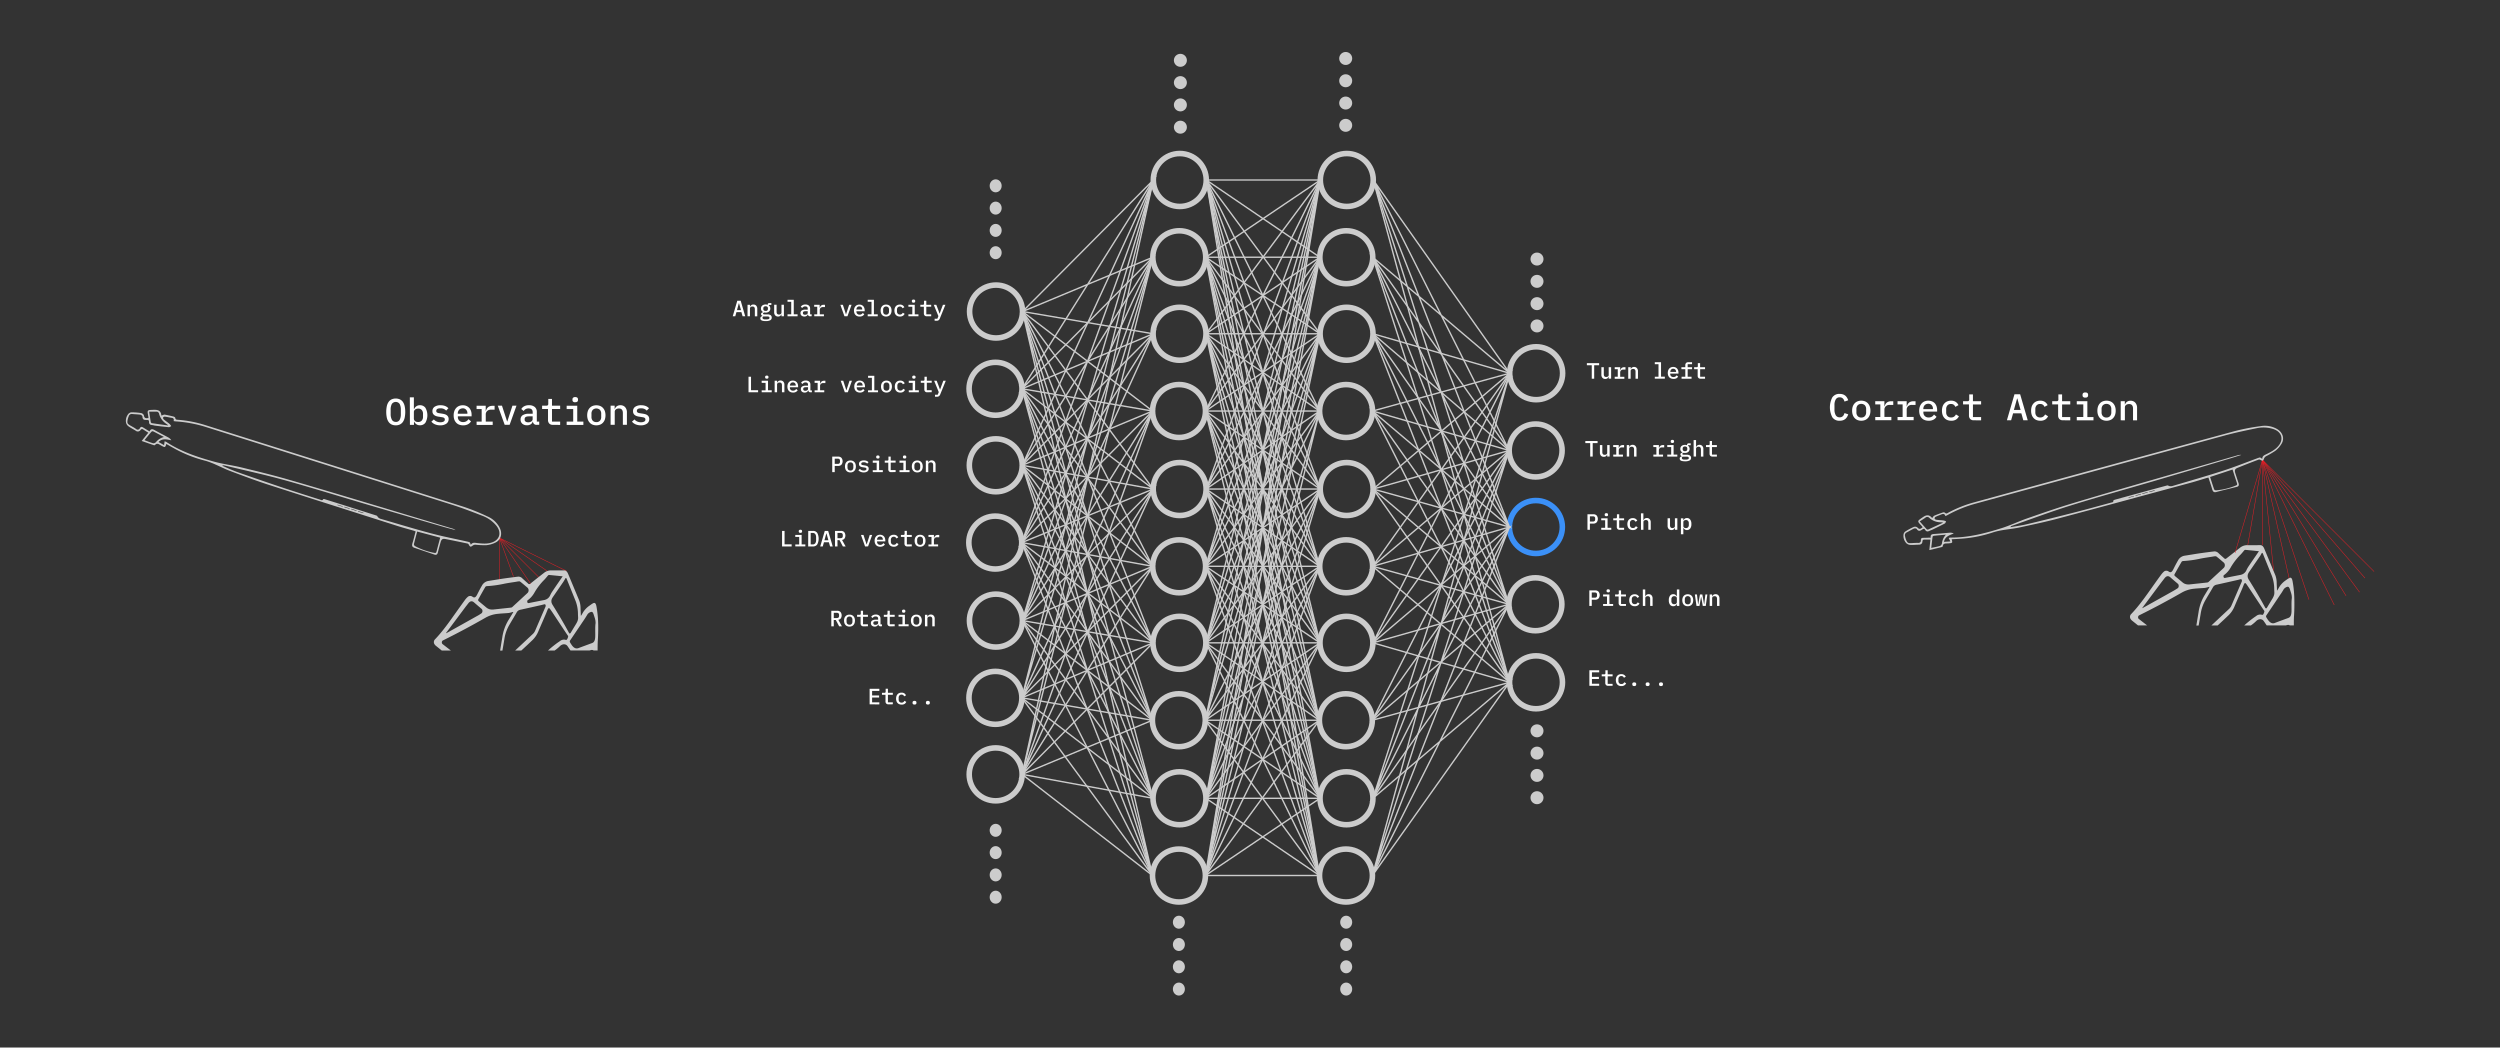 <svg xmlns="http://www.w3.org/2000/svg" viewBox="0 0 1346 564"><rect x="0" y="0" width="1346" height="564" fill="#333333" stroke="none"/><defs><style>.cls-1,.cls-4,.cls-5,.cls-6{fill:none;stroke-miterlimit:10;}.cls-1{stroke:#ed1c24;stroke-width:0.25px;}.cls-2{fill:#ccc;}.cls-3{fill:#fff;}.cls-4,.cls-6{stroke:#ccc;}.cls-4,.cls-5{stroke-width:3px;}.cls-5{stroke:#3b90f7;}.cls-6{stroke-width:0.75px;}</style></defs><g id="Lines"><polyline class="cls-1" points="290.83 311.55 268.89 289.61 268.89 313.02"/><polyline class="cls-1" points="304.99 307.45 268.89 289.61 294.58 307.45"/><line class="cls-1" x1="268.89" y1="289.61" x2="276.47" y2="310.45"/><path class="cls-2" d="M234.85,347.83l3,2.42h4.92l-4.35-3.36a2.15,2.15,0,0,1-.29-.25,1.37,1.37,0,0,1,0-1.58,1.72,1.72,0,0,1,.44-.3q11.55-5.72,23-12.28a16.41,16.41,0,0,1,6.54-2c1.92-.21,3.86-.27,5.79-.45a12.92,12.92,0,0,0,1.88-.47,5.4,5.4,0,0,1,.58-.09l0,.12-.79,1.31c-.64,1.05-1.27,2.11-1.92,3.14a24.8,24.8,0,0,0-3.21,9.06c-.4,2.39-.79,4.79-1.17,7.18h1.23q.56-3.21,1.1-6.42a20.89,20.89,0,0,1,2.4-7c1.35-2.36,2.75-4.63,4.11-7a2.82,2.82,0,0,1,1.82-1.52c3.87-.84,7.73-1.72,11.59-2.59.51-.12,1-.27,1.54-.4a.69.69,0,0,1,.32,0c.4.11.54.78.29,1.37-1.41,3.24-2.8,6.48-4.2,9.72-.42,1-.83,1.93-1.25,2.9a5.59,5.59,0,0,1-1.24,1.89l-9.61,9h3.33q3.11-2.83,6.16-5.77a14.23,14.23,0,0,0,3.06-4.72c1.29-3,2.62-6,3.93-9.07.32-.74.61-1.53.92-2.28.46-1.13.81-1.28,1.43-.42,1,1.37,1.93,2.82,2.88,4.26q3.06,4.61,6.11,9.21l.53.75a.82.82,0,0,1,.12.78,6.24,6.24,0,0,1-.47,1.15c-.18.25-.46.5-.65.42a3.43,3.43,0,0,0-3.25.63,52.69,52.69,0,0,0-6.42,5.06h3.58a21.2,21.2,0,0,0,2.9-2.4,3.53,3.53,0,0,1,1.37-.83,2.48,2.48,0,0,1,2.06.26,3.41,3.41,0,0,1,.8.93c.45.63.88,1.29,1.32,1.93l0,0,.07.08h10.3l.86-.24a1.68,1.68,0,0,1,1,.1.72.72,0,0,1,.24.14h2.2c0-1.8,0-3.6.12-5.39A101.81,101.81,0,0,0,322,334a60.34,60.34,0,0,0-.84-7.34c-.35-1.94-.89-2.42-2-1.78-.62.36-1.21.8-1.81,1.23a12.06,12.06,0,0,0-3.94,4.49,7.23,7.23,0,0,1-.68,1c-.06-1.4-.11-2.66-.16-3.91a12.28,12.28,0,0,0-.68-4.28q-3-7.2-6-14.41c-.54-1.31-1.25-1.92-2.14-1.91-2.3,0-4.59.05-6.88,0a6.17,6.17,0,0,0-4.11,1.45l-1.29,1c-2,1.56-3.94,3.1-5.9,4.66-.37.29-.73.44-1.1.11-1.06-.95-2.13-1.87-3.18-2.85a2.93,2.93,0,0,0-2.3-1c-2.56.31-5.12.64-7.68,1-2.79.41-5.58.89-8.37,1.33a4.78,4.78,0,0,0-3.49,2.55c-.89,1.5-1.71,3.12-2.53,4.74s-1.46,1.93-2.53,1.21a2,2,0,0,0-2.7.21,10,10,0,0,0-1.32,1.47q-2.25,3.09-4.49,6.24c-3.81,5.39-7.6,10.81-11.81,15.15a2.15,2.15,0,0,0-.17,2.45A3.76,3.76,0,0,0,234.85,347.83Zm79.92-14.59c.44-.67.86-1.38,1.3-2.08a3.41,3.41,0,0,1,2.2-1.71c.65-.13,1,.31,1.35,1.36.2.68.43,1.32.64,2a8.55,8.55,0,0,1,.4,2.68c-.33,2.3-.09,4.86-.19,7.39-.08,1.9-.6,2.94-1.63,3.32-2.44.91-4.89,1.78-7.34,2.72-1.26.49-2.4.05-3.44-1.3A15.8,15.8,0,0,1,307,346a1,1,0,0,1,0-1.26Zm-10.48-21.65c.35-.58.56-.53.84.17l4.77,11.8a20.22,20.22,0,0,1,1.27,6.6c0,.78.05,1.56.09,2.59a5.37,5.37,0,0,1-.44,1.91c-.18.4-.38.77-.58,1.12-.95,1.57-1.9,3.12-2.84,4.7-.48.79-.75.82-1.2,0-2.78-5.19-5.73-10.07-8.72-14.86a3.78,3.78,0,0,1-.28-.53,3.17,3.17,0,0,1,0-2.83,10.32,10.32,0,0,1,.7-1.13c1.81-2.64,3.63-5.27,5.44-7.92C303.68,312.7,304,312.12,304.29,311.59Zm-16.48,7.35a33.08,33.08,0,0,1,5.28-6.84c.65-.66,1.26-1.48,1.9-2.19a.85.85,0,0,1,.59-.35c2.45.22,4.89.48,7.37.73l-.83,1.2c-1.56,2.28-3.13,4.54-4.68,6.85a16.31,16.31,0,0,0-1.15,2,4.35,4.35,0,0,1-3.21,2.7c-2.8.54-5.59,1.1-8.38,1.65a1.23,1.23,0,0,1-.33,0c-.27,0-.46-.29-.5-.8a.75.75,0,0,1,.37-.82A12.51,12.51,0,0,0,287.81,318.94Zm-30.26,3.7c.16-.34.36-.65.54-1,1-1.79,2-3.57,3.05-5.37a1.11,1.11,0,0,1,.92-.69,60,60,0,0,0,9.66-1.35c2-.38,4.08-.67,6.12-1a13.8,13.8,0,0,1,1.55-.23,1,1,0,0,1,.76.21c1.29,1,2.57,2.13,3.86,3.2l.13.12a2.06,2.06,0,0,1,0,2.6c-.57.57-1.16,1.09-1.75,1.63-2.16,2-4.33,4-6.5,6a1.39,1.39,0,0,1-.72.37l-9.73,1.05a4.68,4.68,0,0,1-.53,0,4.59,4.59,0,0,1-3.18-1.2l-3.86-3.2a1.19,1.19,0,0,1-.23-.22A.76.76,0,0,1,257.55,322.64Zm-17.11,17.78,10-13.4c.55-.74,1.12-1.43,1.67-2.15,1-1.29,2-1.5,3.12-.53,1.32,1.16,2.64,2.28,4,3.43a1.36,1.36,0,0,1,.51,1.18,1.43,1.43,0,0,1-.51,1.25c-.73.49-1.47,1-2.21,1.37q-8.17,4.59-16.36,9.15l-.53.25,0-.09C240.21,340.72,240.33,340.57,240.44,340.42Z"/><line class="cls-1" x1="268.89" y1="289.61" x2="285.63" y2="314.16"/><path class="cls-2" d="M86.9,223.75c-.31-3.13-2.37-3.17-4.56-3.09-3.13.12-3.13.08-2.52,3.41.05.31.07.63.12,1-1.19.14-2.21.36-2.47-1.45A2.08,2.08,0,0,0,76,222.4a34.32,34.32,0,0,0-5.26-.41,2.41,2.41,0,0,0-1.64.87,5.81,5.81,0,0,0-1.24,4.7,3.37,3.37,0,0,0,1.25,1.92c1.24.91,2.63,1.58,3.93,2.4a1.75,1.75,0,0,0,2.64-.38c.5-.66,1-.59,1.54-.2.83.57,1.69,1.08,2.62,1.68l-3.56,4.44c2.34.82,4.47,1.57,6.6,2.29a.69.69,0,0,0,.61-.12c1.11-1.32,2.09-.34,3.1.18.23.12.45.27.68.39,1.55.82,1.74.74,2.26-1.12,1.87,1.05,3.71,2.12,5.57,3.11A69.46,69.46,0,0,0,110.28,248c4.81,1.27,9.11,3.9,13.73,5.62,6.74,2.52,13.48,5.08,20.31,7.29,23.32,7.54,46.67,14.94,70,22.37,2.8.89,5.64,1.64,8.46,2.46.28.08.55.21,1,.38-.57,2.14-1.07,4.26-1.71,6.33-.38,1.25-.24,2.05,1,2.47,3.65,1.21,7.28,2.47,10.92,3.7,1,.33,1.52-.16,1.77-1.21.44-1.77.93-3.52,1.4-5.27s1.06-2.23,2.69-1.92c4,.77,7.94,1.59,11.9,2.43a1.27,1.27,0,0,1,.69.66c.61,1.19,1,1.25,2,.48a2.54,2.54,0,0,1,1.59-.51,46.74,46.74,0,0,0,5.78.25A13.94,13.94,0,0,0,267,292c2.7-1.45,3.51-4.59,2.17-7.55a13,13,0,0,0-6.76-6.42,112.64,112.64,0,0,0-12.9-5.22q-69.37-22-138.78-43.87a64.93,64.93,0,0,0-14.93-2.93c-.64-.05-1.28,0-1.44-1,0-.29-.52-.64-.85-.72-1.63-.42-3.27-.79-4.92-1.07C88.11,223.22,87.61,223.54,86.9,223.75Zm6.56,3c.44,0,.77.11,1.11.13A68.73,68.73,0,0,1,111.16,230q66.06,20.82,132.11,41.72c5.56,1.76,11,3.87,16.49,6a17.65,17.65,0,0,1,7.48,5.32c2.92,3.61,1.86,7.58-2.36,9-2.61.9-5.26.64-7.92.35-1.24-.14-2.55-.56-3.47.94-.48-1.45-.48-1.42-1.72-1.7-6.56-1.47-13.16-2.75-19.66-4.48-9.14-2.43-18.2-5.2-27.29-7.84a3.19,3.19,0,0,1-1.16-.71c-.34-.28-.54-.88-.89-1q-13.92-4.45-27.86-8.81c-.29-.1-.84-.17-.92,0-.46.87-1.05.41-1.58.24-6.31-2-12.64-4-18.92-6.06q-12.93-4.32-25.81-8.85c-2.74-1-5.38-2.23-8.06-3.36a1.34,1.34,0,0,1,1.08-.19c10.73,2.59,21.53,4.91,32.18,7.86,14.82,4.11,29.52,8.7,44.28,13.05q20.66,6.09,41.32,12.1c2.25.65,4.52,1.24,6.79,1.85a5.78,5.78,0,0,0-2.16-1Q225,279,207,273.56c-17.32-5.18-34.62-10.42-52-15.44-8.3-2.4-16.69-4.43-25.08-6.47-4.81-1.17-9.76-1.76-14.54-3.07-9-2.46-17.81-5.38-25.82-10.63a4.61,4.61,0,0,0-.93-.35l-.29,2.06-3-1.68c2.2-2.2,4.52-1.34,6.88-.94a4.19,4.19,0,0,0-1.53-1.48c-2.39-1.29-4.8-2.51-7.17-3.83-1.14-.64-2.18-1.26-3,.54-1.24-.75-2.37-1.41-3.47-2.12-.71-.46-1.25-.47-1.73.36a1.25,1.25,0,0,1-2.07.44c-1-.71-2.1-1.28-3.16-1.9-1.5-.88-1.71-1.31-1.35-3.13a10,10,0,0,1,.59-1.85,1.64,1.64,0,0,1,1.84-1.17c1.45.16,2.92.16,4.36.37.44.06,1.16.62,1.16.94,0,1.89,1.08,1.94,2.31,1.9.62,0,1.28,0,1.23,1,0,1.3.66,1.66,1.68,1.75.55.05,1.09.25,1.65.32,2.47.3,4.94.61,7.42.83.38,0,.8-.38,1.21-.59a6.46,6.46,0,0,0-.85-1.12c-1-.87-2.17-1.65-3.21-2.54a1.21,1.21,0,0,1-.32-1,1.12,1.12,0,0,1,1-.43c1.15.14,2.28.41,3.43.61C93.19,225,93.87,225.42,93.46,226.74ZM237,289.47c-.68,2.56-1.32,4.93-1.94,7.3-.17.65-.33,1.07-1.12.92A35.76,35.76,0,0,1,223.42,294a1.32,1.32,0,0,1-.58-1c.53-2.24,1.15-4.46,1.77-6.81ZM80.3,221.64c1.31,0,2.54,0,3.77,0a1.44,1.44,0,0,1,1.6,1.22,9.13,9.13,0,0,0,3.78,5.28c.35.23.68.49,1,.74-.07.1-.1.17-.12.17-2.88-.4-5.75-.79-8.62-1.23a.92.92,0,0,1-.55-.64C80.87,225.37,80.61,223.59,80.3,221.64Zm8,13.64A8.14,8.14,0,0,0,84,238a1.88,1.88,0,0,1-1.53.65c-1.51-.41-3-1-4.67-1.68,1.4-1.71,2.6-3.2,3.86-4.64a.9.9,0,0,1,.88-.06C84.46,233.26,86.38,234.28,88.3,235.28Zm100,38.46-.08.25-2.86-.9.07-.26Zm-6.64-1.81.07-.22,2.82.89-.07.22ZM192,274.84l-.07.26-2.86-.9.08-.26Zm.76.58.06-.27,2.86.91-.07.26Z"/><path class="cls-3" d="M213.07,229a5,5,0,0,1-2.29-.49,4.25,4.25,0,0,1-1.6-1.41,6.46,6.46,0,0,1-.93-2.26,15.71,15.71,0,0,1,0-6.11,6.44,6.44,0,0,1,.93-2.27,4.25,4.25,0,0,1,1.6-1.41,5.6,5.6,0,0,1,4.58,0,4.33,4.33,0,0,1,1.6,1.41,6.44,6.44,0,0,1,.93,2.27,15.71,15.71,0,0,1,0,6.11,6.46,6.46,0,0,1-.93,2.26,4.33,4.33,0,0,1-1.6,1.41A5,5,0,0,1,213.07,229Zm0-1.84a2.23,2.23,0,0,0,2.12-1.13,6.54,6.54,0,0,0,.62-3.09v-2.34a6.48,6.48,0,0,0-.62-3.07,2.55,2.55,0,0,0-4.24,0,6.36,6.36,0,0,0-.62,3.07v2.36A6.36,6.36,0,0,0,211,226,2.22,2.22,0,0,0,213.07,227.13Z"/><path class="cls-3" d="M220.65,213.93h2.18v6.24H223a3.63,3.63,0,0,1,1.22-1.47,3.25,3.25,0,0,1,1.9-.53,3.51,3.51,0,0,1,2.9,1.36,8.1,8.1,0,0,1,0,8.08,3.51,3.51,0,0,1-2.9,1.36,3.25,3.25,0,0,1-1.9-.53A3.63,3.63,0,0,1,223,227h-.12v1.76h-2.18Zm4.52,13.26a2.41,2.41,0,0,0,1.91-.76,3,3,0,0,0,.67-2v-1.68a3,3,0,0,0-.67-2,2.41,2.41,0,0,0-1.91-.76,3.26,3.26,0,0,0-.9.12,2.22,2.22,0,0,0-.74.36,1.69,1.69,0,0,0-.51.59,1.67,1.67,0,0,0-.19.83v3.44a1.67,1.67,0,0,0,.19.83,1.69,1.69,0,0,0,.51.59,2.22,2.22,0,0,0,.74.36A3.26,3.26,0,0,0,225.17,227.19Z"/><path class="cls-3" d="M237.09,229a7,7,0,0,1-2.89-.54,5.18,5.18,0,0,1-1.95-1.44l1.34-1.2a4.48,4.48,0,0,0,3.54,1.52,3.56,3.56,0,0,0,1.71-.36,1.2,1.2,0,0,0,.65-1.12,1.13,1.13,0,0,0-.12-.54,1,1,0,0,0-.34-.36,2,2,0,0,0-.51-.22,6,6,0,0,0-.61-.12l-1.64-.26a7.82,7.82,0,0,1-1.22-.26,3.77,3.77,0,0,1-1.11-.51,2.43,2.43,0,0,1-1.11-2.17A2.72,2.72,0,0,1,234,219a5.55,5.55,0,0,1,3.19-.82,6.49,6.49,0,0,1,2.49.43,4.85,4.85,0,0,1,1.75,1.19l-1.22,1.28a3.94,3.94,0,0,0-1.14-.85,4.24,4.24,0,0,0-2-.39c-1.46,0-2.18.46-2.18,1.38a.93.93,0,0,0,.47.91,3,3,0,0,0,1.11.33l1.64.26c.41.07.82.15,1.23.26a3.77,3.77,0,0,1,1.1.49,2.72,2.72,0,0,1,.8.85,2.63,2.63,0,0,1,.31,1.32,2.89,2.89,0,0,1-1.21,2.45A5.55,5.55,0,0,1,237.09,229Z"/><path class="cls-3" d="M249.29,229a5.64,5.64,0,0,1-2.12-.38,4.12,4.12,0,0,1-1.58-1.08,4.64,4.64,0,0,1-1-1.69,6.74,6.74,0,0,1-.34-2.23,6.58,6.58,0,0,1,.35-2.24,4.94,4.94,0,0,1,1-1.71,4.2,4.2,0,0,1,1.53-1.09,5.13,5.13,0,0,1,2-.38,5,5,0,0,1,2,.37,4.42,4.42,0,0,1,1.5,1.05,4.66,4.66,0,0,1,.95,1.62,6.26,6.26,0,0,1,.33,2.08v.82h-7.4v.34a2.69,2.69,0,0,0,.76,2,2.8,2.8,0,0,0,2.1.76,3.24,3.24,0,0,0,1.71-.43,3.39,3.39,0,0,0,1.15-1.14l1.36,1.2a4.26,4.26,0,0,1-1.59,1.53A5.33,5.33,0,0,1,249.29,229Zm-.16-9.14a2.83,2.83,0,0,0-1.07.2,2.24,2.24,0,0,0-.84.57,2.63,2.63,0,0,0-.55.87,2.8,2.8,0,0,0-.2,1.1v.14h5.18v-.2a2.73,2.73,0,0,0-.69-1.95A2.39,2.39,0,0,0,249.13,219.83Z"/><path class="cls-3" d="M256.59,227h2.74v-6.76h-2.74v-1.78h4.92v2.74h.12a4.38,4.38,0,0,1,.4-1,3.13,3.13,0,0,1,.66-.87,2.9,2.9,0,0,1,1-.6,3.72,3.72,0,0,1,1.36-.23h1.24v2.08h-2a2.76,2.76,0,0,0-2,.71,2.45,2.45,0,0,0-.76,1.9V227h3.74v1.78h-8.66Z"/><path class="cls-3" d="M271.73,228.73,268,218.41h2.26l1.42,4.36,1.34,4.14h.12l1.34-4.14,1.42-4.36h2.18l-3.7,10.32Z"/><path class="cls-3" d="M288.91,228.73a1.88,1.88,0,0,1-1.41-.48,2.05,2.05,0,0,1-.57-1.26h-.1a2.69,2.69,0,0,1-1.09,1.46,3.58,3.58,0,0,1-2,.52,3.66,3.66,0,0,1-2.52-.83,2.89,2.89,0,0,1-.94-2.29,2.64,2.64,0,0,1,1.11-2.29,5.88,5.88,0,0,1,3.41-.79h2V222q0-2.1-2.22-2.1a3,3,0,0,0-1.62.39,3.3,3.3,0,0,0-1,1l-1.3-1.06a3.69,3.69,0,0,1,1.48-1.45,5.19,5.19,0,0,1,2.68-.61,4.65,4.65,0,0,1,3.08.94,3.37,3.37,0,0,1,1.12,2.72V227h1.3v1.72Zm-4.56-1.36a3,3,0,0,0,1.74-.48,1.46,1.46,0,0,0,.68-1.23v-1.49h-1.94c-1.58,0-2.36.47-2.36,1.41v.4a1.17,1.17,0,0,0,.5,1A2.39,2.39,0,0,0,284.35,227.37Z"/><path class="cls-3" d="M297.69,228.73a2.5,2.5,0,0,1-2-.73,2.71,2.71,0,0,1-.64-1.88v-5.93h-3.18v-1.78h2.26a1.2,1.2,0,0,0,.82-.23,1.13,1.13,0,0,0,.24-.83v-2.58h2v3.64h4.4v1.78h-4.4V227h4.4v1.78Z"/><path class="cls-3" d="M305.09,227h3.52v-6.76h-3.52v-1.78h5.7V227h3.3v1.78h-9Zm4.62-10.42a1.59,1.59,0,0,1-1.17-.34,1.17,1.17,0,0,1-.33-.84v-.42a1.17,1.17,0,0,1,.33-.84,1.55,1.55,0,0,1,1.15-.34,1.59,1.59,0,0,1,1.17.34,1.17,1.17,0,0,1,.33.84v.42a1.17,1.17,0,0,1-.33.84A1.57,1.57,0,0,1,309.71,216.53Z"/><path class="cls-3" d="M321.07,229a5.31,5.31,0,0,1-2.05-.38,4.13,4.13,0,0,1-1.54-1.08,4.73,4.73,0,0,1-1-1.7,7.55,7.55,0,0,1,0-4.48,4.73,4.73,0,0,1,1-1.7,4.13,4.13,0,0,1,1.54-1.08,5.72,5.72,0,0,1,4.1,0,4.21,4.21,0,0,1,1.54,1.08,4.88,4.88,0,0,1,1,1.7,7.55,7.55,0,0,1,0,4.48,4.88,4.88,0,0,1-1,1.7,4.21,4.21,0,0,1-1.54,1.08A5.35,5.35,0,0,1,321.07,229Zm0-1.72a2.54,2.54,0,0,0,1.91-.73,3,3,0,0,0,.71-2.17v-1.56a3,3,0,0,0-.71-2.17,2.86,2.86,0,0,0-3.82,0,3,3,0,0,0-.71,2.17v1.56a3,3,0,0,0,.71,2.17A2.52,2.52,0,0,0,321.07,227.25Z"/><path class="cls-3" d="M328.75,228.73V218.41h2.18v1.76h.1a3.58,3.58,0,0,1,.41-.77,2.47,2.47,0,0,1,.61-.64,3,3,0,0,1,.84-.43,3.44,3.44,0,0,1,1.12-.16,3.3,3.3,0,0,1,2.52,1,4.08,4.08,0,0,1,1,2.9v6.64h-2.18v-6.32c0-1.64-.72-2.46-2.14-2.46a3.18,3.18,0,0,0-.82.11,2.16,2.16,0,0,0-.72.33,1.52,1.52,0,0,0-.51.56,1.55,1.55,0,0,0-.19.78v7Z"/><path class="cls-3" d="M345.09,229a7,7,0,0,1-2.89-.54,5.18,5.18,0,0,1-1.95-1.44l1.34-1.2a4.48,4.48,0,0,0,3.54,1.52,3.56,3.56,0,0,0,1.71-.36,1.2,1.2,0,0,0,.65-1.12,1.13,1.13,0,0,0-.12-.54,1,1,0,0,0-.34-.36,2,2,0,0,0-.51-.22,6,6,0,0,0-.61-.12l-1.64-.26a7.82,7.82,0,0,1-1.22-.26,3.77,3.77,0,0,1-1.11-.51,2.43,2.43,0,0,1-1.11-2.17A2.72,2.72,0,0,1,342,219a5.55,5.55,0,0,1,3.19-.82,6.49,6.49,0,0,1,2.49.43,4.85,4.85,0,0,1,1.75,1.19l-1.22,1.28a3.94,3.94,0,0,0-1.14-.85,4.24,4.24,0,0,0-2-.39c-1.46,0-2.18.46-2.18,1.38a.93.93,0,0,0,.47.91,3,3,0,0,0,1.11.33l1.64.26c.41.07.82.15,1.23.26a3.77,3.77,0,0,1,1.1.49,2.72,2.72,0,0,1,.8.85,2.63,2.63,0,0,1,.31,1.32,2.89,2.89,0,0,1-1.21,2.45A5.55,5.55,0,0,1,345.09,229Z"/><circle class="cls-4" cx="635.2" cy="96.91" r="14.25"/><circle class="cls-4" cx="634.93" cy="138.5" r="14.25"/><circle class="cls-4" cx="635.07" cy="179.7" r="14.25"/><circle class="cls-4" cx="634.79" cy="221.3" r="14.25"/><circle class="cls-4" cx="635.13" cy="263.3" r="14.25"/><circle class="cls-4" cx="634.86" cy="304.9" r="14.25"/><circle class="cls-4" cx="635" cy="346.1" r="14.25"/><circle class="cls-4" cx="634.69" cy="387.78" r="14.25"/><circle class="cls-4" cx="635.03" cy="429.79" r="14.25"/><circle class="cls-4" cx="634.75" cy="471.39" r="14.25"/><circle class="cls-4" cx="725.11" cy="96.91" r="14.25"/><circle class="cls-4" cx="724.84" cy="138.5" r="14.25"/><circle class="cls-4" cx="724.98" cy="179.7" r="14.25"/><circle class="cls-4" cx="724.71" cy="221.3" r="14.25"/><circle class="cls-4" cx="725.05" cy="263.3" r="14.25"/><circle class="cls-4" cx="724.77" cy="304.9" r="14.25"/><circle class="cls-4" cx="724.91" cy="346.1" r="14.25"/><circle class="cls-4" cx="724.6" cy="387.78" r="14.25"/><circle class="cls-4" cx="724.94" cy="429.79" r="14.25"/><circle class="cls-4" cx="724.67" cy="471.39" r="14.25"/><circle class="cls-4" cx="827.06" cy="200.95" r="14.25"/><circle class="cls-4" cx="826.79" cy="242.54" r="14.25"/><circle class="cls-4" cx="826.65" cy="325.34" r="14.25"/><circle class="cls-4" cx="826.99" cy="367.35" r="14.25"/><circle class="cls-5" cx="826.92" cy="283.74" r="14.25"/><circle class="cls-4" cx="536.27" cy="167.73" r="14.25"/><circle class="cls-4" cx="536" cy="209.32" r="14.25"/><circle class="cls-4" cx="536.13" cy="250.52" r="14.25"/><circle class="cls-4" cx="535.86" cy="292.12" r="14.25"/><circle class="cls-4" cx="536.2" cy="334.13" r="14.25"/><circle class="cls-4" cx="535.93" cy="375.72" r="14.25"/><circle class="cls-4" cx="536.07" cy="416.92" r="14.25"/><polygon class="cls-6" points="620.68 138.5 550.52 167.73 620.95 96.91 550.25 209.32 620.68 138.5"/><polygon class="cls-6" points="620.54 221.3 550.52 167.73 620.82 179.7 550.25 209.32 620.54 221.3"/><polygon class="cls-6" points="620.61 304.9 550.52 167.73 620.88 263.31 550.25 209.32 620.61 304.9"/><polygon class="cls-6" points="620.43 387.78 550.52 167.73 620.75 346.1 550.25 209.32 620.43 387.78"/><polygon class="cls-6" points="620.5 471.38 550.52 167.73 620.78 429.79 550.25 209.32 620.5 471.38"/><polygon class="cls-6" points="620.68 138.5 550.38 250.53 620.95 96.91 550.11 292.12 620.68 138.5"/><polygon class="cls-6" points="620.54 221.3 550.38 250.53 620.82 179.7 550.11 292.12 620.54 221.3"/><polygon class="cls-6" points="620.61 304.9 550.38 250.53 620.88 263.31 550.11 292.12 620.61 304.9"/><polygon class="cls-6" points="620.43 387.78 550.38 250.53 620.75 346.1 550.11 292.12 620.43 387.78"/><polygon class="cls-6" points="620.5 471.38 550.38 250.53 620.78 429.79 550.11 292.12 620.5 471.38"/><path class="cls-6" d="M550.45,334.13l70.3,12Z"/><path class="cls-6" d="M550.45,334.13l70,53.65Z"/><path class="cls-6" d="M550.45,334.13l70.33,95.66Z"/><polygon class="cls-6" points="620.68 138.5 550.45 334.13 620.95 96.91 550.18 375.72 620.68 138.5"/><polyline class="cls-6" points="550.18 375.72 620.5 471.38 550.45 334.13"/><polyline class="cls-6" points="620.95 96.91 550.32 416.92 620.68 138.5"/><polyline class="cls-6" points="620.54 221.3 550.32 416.92 620.88 263.31"/><polyline class="cls-6" points="620.61 304.9 550.32 416.92 620.75 346.1 550.18 375.72 620.61 304.9 550.45 334.13 620.88 263.31 550.18 375.72 620.54 221.3 550.45 334.13 620.82 179.7"/><polygon class="cls-6" points="620.78 429.79 550.18 375.72 620.43 387.78 550.32 416.92 620.78 429.79"/><line class="cls-6" x1="550.32" y1="416.92" x2="620.5" y2="471.39"/><polygon class="cls-6" points="710.59 138.5 649.45 96.91 710.87 96.91 649.18 138.5 710.59 138.5"/><polygon class="cls-6" points="710.46 221.3 649.45 96.91 710.73 179.7 649.18 138.5 710.46 221.3"/><polygon class="cls-6" points="710.66 346.1 649.45 96.91 710.52 304.9 649.45 96.91 710.8 263.31 649.18 138.5 710.52 304.9 649.18 138.5 710.66 346.1"/><polygon class="cls-6" points="710.69 429.79 649.45 96.91 710.35 387.78 649.18 138.5 710.69 429.79"/><polyline class="cls-6" points="649.18 138.5 710.41 471.38 649.45 96.91"/><path class="cls-6" d="M649.32,179.7l61.48,83.6Z"/><polygon class="cls-6" points="710.59 138.5 649.32 179.7 710.87 96.91 649.04 221.3 710.59 138.5"/><polygon class="cls-6" points="710.46 221.3 649.32 179.7 710.73 179.7 649.04 221.3 710.46 221.3"/><polyline class="cls-6" points="710.66 346.1 649.04 221.3 710.35 387.78 649.04 221.3 710.69 429.79"/><polyline class="cls-6" points="649.04 221.3 710.41 471.38 649.32 179.7 710.69 429.79 649.32 179.7 710.35 387.78 649.32 179.7 710.66 346.1 649.32 179.7 710.52 304.9 649.04 221.3 710.8 263.31 649.38 263.31 710.52 304.9"/><polygon class="cls-6" points="710.59 138.5 649.38 263.31 710.87 96.91 649.11 304.9 710.59 138.5"/><polygon class="cls-6" points="710.46 221.3 649.38 263.31 710.73 179.7 649.11 304.9 710.46 221.3"/><polyline class="cls-6" points="649.11 304.9 710.41 471.38 649.38 263.31 710.69 429.79 649.38 263.31 710.35 387.78 649.38 263.31 710.66 346.1 649.11 304.9 710.35 387.78 649.11 304.9 710.69 429.79"/><polygon class="cls-6" points="710.52 304.9 649.11 304.9 710.8 263.31 649.25 346.1 710.52 304.9"/><path class="cls-6" d="M649.25,346.1l61.44,83.69Z"/><polygon class="cls-6" points="710.59 138.5 649.25 346.1 710.87 96.91 648.93 387.78 710.59 138.5"/><polyline class="cls-6" points="710.66 346.1 649.28 429.79 710.35 387.78"/><polyline class="cls-6" points="710.69 429.79 649.28 429.79 710.41 471.38"/><polygon class="cls-6" points="710.59 138.5 649.28 429.79 710.87 96.91 649 471.38 710.59 138.5"/><polyline class="cls-6" points="649.25 346.1 710.41 471.38 648.93 387.78 710.69 429.79 648.93 387.78 710.35 387.78 649.25 346.1 710.66 346.1 648.93 387.78 710.52 304.9 649.28 429.79 710.8 263.31 648.93 387.78 710.73 179.7 649.25 346.1 710.46 221.3 649.28 429.79 710.73 179.7 649 471.38 710.46 221.3"/><polyline class="cls-6" points="710.8 263.31 649 471.38 710.52 304.9"/><polyline class="cls-6" points="710.66 346.1 649 471.38 710.35 387.78"/><polyline class="cls-6" points="710.69 429.79 649 471.38 710.41 471.38"/><circle class="cls-2" cx="635.52" cy="68.48" r="3.5"/><circle class="cls-2" cx="635.52" cy="56.48" r="3.5"/><circle class="cls-2" cx="635.52" cy="44.48" r="3.5"/><circle class="cls-2" cx="635.52" cy="32.48" r="3.5"/><circle class="cls-2" cx="724.52" cy="67.48" r="3.5"/><circle class="cls-2" cx="724.52" cy="55.48" r="3.5"/><circle class="cls-2" cx="724.52" cy="43.48" r="3.5"/><circle class="cls-2" cx="724.52" cy="31.48" r="3.5"/><ellipse class="cls-2" cx="634.71" cy="532.52" rx="3.23" ry="3.5"/><ellipse class="cls-2" cx="634.71" cy="520.52" rx="3.23" ry="3.5"/><ellipse class="cls-2" cx="634.71" cy="508.52" rx="3.23" ry="3.5"/><ellipse class="cls-2" cx="634.71" cy="496.52" rx="3.23" ry="3.5"/><ellipse class="cls-2" cx="724.79" cy="532.52" rx="3.23" ry="3.5"/><ellipse class="cls-2" cx="724.79" cy="520.52" rx="3.23" ry="3.5"/><ellipse class="cls-2" cx="724.79" cy="508.52" rx="3.23" ry="3.5"/><ellipse class="cls-2" cx="724.79" cy="496.52" rx="3.23" ry="3.5"/><ellipse class="cls-2" cx="536.07" cy="483.05" rx="3.23" ry="3.5"/><ellipse class="cls-2" cx="536.07" cy="471.05" rx="3.23" ry="3.5"/><ellipse class="cls-2" cx="536.07" cy="459.05" rx="3.23" ry="3.5"/><ellipse class="cls-2" cx="536.07" cy="447.05" rx="3.23" ry="3.5"/><ellipse class="cls-2" cx="536.07" cy="136.05" rx="3.23" ry="3.5"/><ellipse class="cls-2" cx="536.07" cy="124.05" rx="3.23" ry="3.5"/><ellipse class="cls-2" cx="536.07" cy="112.05" rx="3.23" ry="3.5"/><ellipse class="cls-2" cx="536.07" cy="100.05" rx="3.23" ry="3.5"/><polygon class="cls-6" points="812.74 367.35 738.91 471.38 812.4 325.34 739.19 429.79 812.74 367.35"/><polyline class="cls-6" points="812.54 242.54 739.3 263.31 812.81 200.95 739.02 304.9 812.54 242.54"/><polyline class="cls-6" points="812.54 242.54 739.23 179.7 812.81 200.95 738.96 221.3 812.54 242.54"/><polyline class="cls-6" points="739.09 138.5 812.74 367.35 739.37 96.91"/><polyline class="cls-6" points="812.4 325.34 739.23 179.7 812.67 283.74 739.09 138.5 812.4 325.34 739.37 96.91 812.67 283.74 738.85 387.78 812.54 242.54 739.09 138.5 812.81 200.95 739.37 96.91 812.54 242.54 739.16 346.1 812.81 200.95"/><polyline class="cls-6" points="738.96 221.3 812.74 367.35 739.23 179.7"/><polygon class="cls-6" points="812.4 325.34 738.96 221.3 812.67 283.74 739.3 263.31 812.4 325.34"/><polyline class="cls-6" points="739.02 304.9 812.74 367.35 739.3 263.31"/><polygon class="cls-6" points="812.4 325.34 739.02 304.9 812.67 283.74 739.16 346.1 812.4 325.34"/><polyline class="cls-6" points="812.4 325.34 738.85 387.78 812.74 367.35 739.16 346.1"/><polyline class="cls-6" points="738.91 471.38 812.81 200.95 739.19 429.79 812.54 242.54 738.91 471.38 812.67 283.74 739.19 429.79"/><circle class="cls-2" cx="827.52" cy="429.48" r="3.5"/><circle class="cls-2" cx="827.52" cy="417.48" r="3.5"/><circle class="cls-2" cx="827.52" cy="405.48" r="3.5"/><circle class="cls-2" cx="827.52" cy="393.48" r="3.5"/><circle class="cls-2" cx="827.52" cy="175.48" r="3.5"/><circle class="cls-2" cx="827.52" cy="163.48" r="3.5"/><circle class="cls-2" cx="827.52" cy="151.48" r="3.5"/><circle class="cls-2" cx="827.52" cy="139.48" r="3.5"/><path class="cls-3" d="M399.81,170.29l-.64-2.25h-2.66l-.64,2.25H394.5l2.45-8.38h1.84l2.44,8.38Zm-1.92-7h-.1l-1,3.67h2.16Z"/><path class="cls-3" d="M402.47,170.29v-6.2h1.31v1.06h.06a1.88,1.88,0,0,1,.25-.46,1.48,1.48,0,0,1,.36-.39,1.86,1.86,0,0,1,.51-.25,1.93,1.93,0,0,1,.67-.1,2,2,0,0,1,1.51.61,2.47,2.47,0,0,1,.58,1.74v4h-1.31V166.5c0-1-.43-1.48-1.29-1.48a2.05,2.05,0,0,0-.49.06,1.89,1.89,0,0,0-.43.2,1,1,0,0,0-.31.34,1,1,0,0,0-.11.47v4.2Z"/><path class="cls-3" d="M415.5,171a1.52,1.52,0,0,1-.8,1.42,5.18,5.18,0,0,1-2.45.45,7.44,7.44,0,0,1-1.35-.1,3.32,3.32,0,0,1-.89-.29,1.17,1.17,0,0,1-.64-1.1,1.09,1.09,0,0,1,.28-.78,1.74,1.74,0,0,1,.8-.42V170a1.29,1.29,0,0,1-.5-.33.86.86,0,0,1-.18-.57.81.81,0,0,1,.31-.69,2.36,2.36,0,0,1,.8-.35V168a2.18,2.18,0,0,1-.87-.74,2.07,2.07,0,0,1-.31-1.16,2.14,2.14,0,0,1,.18-.89,1.94,1.94,0,0,1,.51-.69,2.4,2.4,0,0,1,.79-.43,3.07,3.07,0,0,1,1-.16,3,3,0,0,1,1.16.21V164a.92.92,0,0,1,.2-.6.79.79,0,0,1,.63-.24h1.13v1H413.9v.29a1.89,1.89,0,0,1,.62.7,2.25,2.25,0,0,1,.22,1,2.19,2.19,0,0,1-.18.9,1.91,1.91,0,0,1-.51.68,2.28,2.28,0,0,1-.8.43,3.28,3.28,0,0,1-1,.15,3.74,3.74,0,0,1-.77-.07,1.32,1.32,0,0,0-.43.21.43.43,0,0,0-.22.39.34.34,0,0,0,.28.36,2.63,2.63,0,0,0,.68.07h1.39a2.73,2.73,0,0,1,1.8.48A1.54,1.54,0,0,1,415.5,171Zm-1.22.08a.61.61,0,0,0-.25-.51,1.66,1.66,0,0,0-.91-.18H411a.72.72,0,0,0-.46.7.77.77,0,0,0,.3.6,1.46,1.46,0,0,0,1,.26h1a2.3,2.3,0,0,0,1.13-.23A.7.7,0,0,0,414.28,171Zm-2.06-3.66a1.27,1.27,0,0,0,.93-.3,1.07,1.07,0,0,0,.3-.8V166a1.09,1.09,0,0,0-.3-.81,1.61,1.61,0,0,0-1.87,0,1.09,1.09,0,0,0-.3.81v.32a1.07,1.07,0,0,0,.3.8A1.28,1.28,0,0,0,412.22,167.38Z"/><path class="cls-3" d="M420.75,169.23h-.06a2.94,2.94,0,0,1-.25.46,1.67,1.67,0,0,1-.36.39,1.73,1.73,0,0,1-.51.25,1.93,1.93,0,0,1-.67.1,2,2,0,0,1-1.51-.61,2.42,2.42,0,0,1-.58-1.74v-4h1.31v3.8c0,1,.43,1.47,1.28,1.47a2.07,2.07,0,0,0,.5-.06,1.54,1.54,0,0,0,.43-.2.94.94,0,0,0,.3-.33.9.9,0,0,0,.12-.48v-4.2h1.31v6.2h-1.31Z"/><path class="cls-3" d="M424,169.22H426v-6.74H424v-1.07h3.36v7.81h2.06v1.07H424Z"/><path class="cls-3" d="M436.17,170.29a1.15,1.15,0,0,1-.85-.29,1.28,1.28,0,0,1-.34-.76h-.06a1.62,1.62,0,0,1-.65.88,2.52,2.52,0,0,1-2.72-.19,1.72,1.72,0,0,1-.57-1.37,1.58,1.58,0,0,1,.67-1.37,3.52,3.52,0,0,1,2.05-.48h1.18v-.48c0-.84-.44-1.26-1.33-1.26a1.76,1.76,0,0,0-1,.24,1.9,1.9,0,0,0-.62.61l-.78-.63a2.17,2.17,0,0,1,.88-.87,3.12,3.12,0,0,1,1.61-.37,2.82,2.82,0,0,1,1.85.56,2,2,0,0,1,.67,1.64v3.1H437v1Zm-2.74-.82a1.74,1.74,0,0,0,1.05-.29.85.85,0,0,0,.4-.73v-.9h-1.16c-.94,0-1.42.28-1.42.85v.24a.7.7,0,0,0,.3.62A1.44,1.44,0,0,0,433.43,169.47Z"/><path class="cls-3" d="M438.38,169.22H440v-4.06h-1.64v-1.07h2.95v1.65h.07a3.32,3.32,0,0,1,.24-.62,1.9,1.9,0,0,1,.4-.53,2.2,2.2,0,0,1,.58-.36,2.31,2.31,0,0,1,.82-.14h.74v1.25H443a1.65,1.65,0,0,0-1.18.43,1.48,1.48,0,0,0-.45,1.14v2.31h2.24v1.07h-5.19Z"/><path class="cls-3" d="M454.66,170.29l-2.22-6.2h1.36l.85,2.62.8,2.49h.07l.81-2.49.85-2.62h1.31l-2.22,6.2Z"/><path class="cls-3" d="M462.8,170.43a3.25,3.25,0,0,1-1.28-.23,2.52,2.52,0,0,1-.94-.65,2.6,2.6,0,0,1-.59-1,4,4,0,0,1-.21-1.34,4.05,4.05,0,0,1,.21-1.34,3.34,3.34,0,0,1,.59-1,2.52,2.52,0,0,1,.92-.65,3.09,3.09,0,0,1,1.2-.23,3.22,3.22,0,0,1,1.18.22,2.61,2.61,0,0,1,.9.63,3,3,0,0,1,.57,1,3.75,3.75,0,0,1,.2,1.24v.49H461.1v.21a1.61,1.61,0,0,0,.46,1.18,1.67,1.67,0,0,0,1.26.46,2,2,0,0,0,1-.25,2.07,2.07,0,0,0,.69-.69l.81.72a2.55,2.55,0,0,1-1,.92A3.13,3.13,0,0,1,462.8,170.43Zm-.1-5.48a1.66,1.66,0,0,0-.64.12,1.27,1.27,0,0,0-.5.34,1.67,1.67,0,0,0-.34.52,1.76,1.76,0,0,0-.12.66v.08h3.11v-.12a1.69,1.69,0,0,0-.41-1.17A1.45,1.45,0,0,0,462.7,165Z"/><path class="cls-3" d="M467.17,169.22h2.05v-6.74h-2.05v-1.07h3.35v7.81h2.06v1.07h-5.41Z"/><path class="cls-3" d="M477.06,170.43a3,3,0,0,1-1.22-.23,2.48,2.48,0,0,1-.93-.65,2.85,2.85,0,0,1-.58-1,4.12,4.12,0,0,1-.2-1.35,4.05,4.05,0,0,1,.2-1.34,3,3,0,0,1,.58-1,2.48,2.48,0,0,1,.93-.65,3.16,3.16,0,0,1,1.22-.23,3.26,3.26,0,0,1,1.24.23,2.52,2.52,0,0,1,.92.65,2.83,2.83,0,0,1,.58,1,4.05,4.05,0,0,1,.21,1.34,4.11,4.11,0,0,1-.21,1.35,2.71,2.71,0,0,1-.58,1,2.52,2.52,0,0,1-.92.65A3.08,3.08,0,0,1,477.06,170.43Zm0-1a1.52,1.52,0,0,0,1.15-.44,1.76,1.76,0,0,0,.43-1.3v-.94a1.77,1.77,0,0,0-.43-1.3,1.71,1.71,0,0,0-2.29,0,1.82,1.82,0,0,0-.43,1.3v.94a1.8,1.8,0,0,0,.43,1.3A1.53,1.53,0,0,0,477.06,169.4Z"/><path class="cls-3" d="M484.49,170.43a3.08,3.08,0,0,1-1.24-.23,2.52,2.52,0,0,1-.92-.65,2.71,2.71,0,0,1-.58-1,4.4,4.4,0,0,1-.2-1.35,4.33,4.33,0,0,1,.2-1.34,2.83,2.83,0,0,1,.58-1,2.52,2.52,0,0,1,.92-.65,3.25,3.25,0,0,1,1.23-.23,2.7,2.7,0,0,1,1.54.4,2.47,2.47,0,0,1,.87,1.05l-1,.56a1.49,1.49,0,0,0-.51-.69,1.41,1.41,0,0,0-.88-.25,1.48,1.48,0,0,0-1.15.45,1.73,1.73,0,0,0-.41,1.2v1a1.72,1.72,0,0,0,.41,1.19,1.47,1.47,0,0,0,1.18.46,1.56,1.56,0,0,0,.94-.26,1.89,1.89,0,0,0,.58-.72l1,.59a2.49,2.49,0,0,1-.91,1.05A2.84,2.84,0,0,1,484.49,170.43Z"/><path class="cls-3" d="M489.08,169.22h2.11v-4.06h-2.11v-1.07h3.42v5.13h2v1.07h-5.4Zm2.77-6.25a.93.93,0,0,1-.7-.21.69.69,0,0,1-.2-.5V162a.73.73,0,0,1,.2-.51,1,1,0,0,1,.69-.2,1,1,0,0,1,.7.2.73.73,0,0,1,.2.51v.25a.69.69,0,0,1-.2.5A.92.92,0,0,1,491.85,163Z"/><path class="cls-3" d="M499,170.29a1.51,1.51,0,0,1-1.2-.44,1.63,1.63,0,0,1-.39-1.13v-3.56h-1.9v-1.07h1.35a.7.7,0,0,0,.49-.13.66.66,0,0,0,.15-.5v-1.55h1.22v2.18h2.64v1.07h-2.64v4.06h2.64v1.07Z"/><path class="cls-3" d="M507.68,164.09H509l-3,7.4a2.07,2.07,0,0,1-.63.9,1.82,1.82,0,0,1-1.12.3H503.2v-1.07h1.47l.56-1.42-2.5-6.11h1.37l1,2.6.76,2.12h.08l.76-2.12Z"/><path class="cls-3" d="M403,211.21v-8.37h1.35v7.24h3.81v1.13Z"/><path class="cls-3" d="M410.08,210.14h2.11v-4h-2.11V205h3.42v5.12h2v1.07h-5.4Zm2.77-6.25a1,1,0,0,1-.7-.2.73.73,0,0,1-.2-.51v-.25a.69.69,0,0,1,.2-.5.92.92,0,0,1,.69-.21.94.94,0,0,1,.7.21.69.69,0,0,1,.2.5v.25a.73.73,0,0,1-.2.51A1,1,0,0,1,412.85,203.89Z"/><path class="cls-3" d="M417.07,211.21V205h1.31v1.06h.06a3,3,0,0,1,.25-.47,1.66,1.66,0,0,1,.37-.38,1.82,1.82,0,0,1,.5-.26,2.22,2.22,0,0,1,.67-.09,2,2,0,0,1,1.51.61,2.42,2.42,0,0,1,.58,1.74v4H421v-3.79c0-1-.43-1.48-1.28-1.48a2.08,2.08,0,0,0-.5.07,1.3,1.3,0,0,0-.43.2,1,1,0,0,0-.3.33.94.94,0,0,0-.12.47v4.2Z"/><path class="cls-3" d="M427,211.36a3.38,3.38,0,0,1-1.27-.23,2.48,2.48,0,0,1-1-.65,2.89,2.89,0,0,1-.59-1,4.33,4.33,0,0,1-.2-1.34,4.07,4.07,0,0,1,.21-1.35,3,3,0,0,1,.58-1,2.64,2.64,0,0,1,.92-.66,3.09,3.09,0,0,1,1.2-.22,3,3,0,0,1,1.18.22,2.61,2.61,0,0,1,.9.63,2.68,2.68,0,0,1,.57,1,3.81,3.81,0,0,1,.2,1.25v.49h-4.44v.2a1.63,1.63,0,0,0,.45,1.19,1.74,1.74,0,0,0,1.26.46,2,2,0,0,0,1-.26,2.13,2.13,0,0,0,.69-.68l.82.72a2.56,2.56,0,0,1-1,.91A3.13,3.13,0,0,1,427,211.36Zm-.1-5.49a1.69,1.69,0,0,0-.64.12,1.48,1.48,0,0,0-.5.34,1.69,1.69,0,0,0-.33.53,1.76,1.76,0,0,0-.12.66v.08h3.11v-.12a1.61,1.61,0,0,0-.42-1.17A1.45,1.45,0,0,0,426.9,205.87Z"/><path class="cls-3" d="M436.37,211.21a1.13,1.13,0,0,1-.85-.29,1.31,1.31,0,0,1-.34-.75h-.06a1.55,1.55,0,0,1-.65.87,2.16,2.16,0,0,1-1.21.32,2.22,2.22,0,0,1-1.51-.5,1.76,1.76,0,0,1-.56-1.38,1.58,1.58,0,0,1,.66-1.37,3.55,3.55,0,0,1,2-.47h1.19v-.48c0-.84-.45-1.26-1.33-1.26a1.78,1.78,0,0,0-1,.23,2.15,2.15,0,0,0-.62.62l-.78-.64a2.33,2.33,0,0,1,.89-.87,3.17,3.17,0,0,1,1.61-.36,2.75,2.75,0,0,1,1.84.56,2,2,0,0,1,.67,1.63v3.11h.79v1Zm-2.73-.81a1.77,1.77,0,0,0,1-.29.88.88,0,0,0,.41-.74v-.89h-1.17q-1.41,0-1.41.84v.24a.72.72,0,0,0,.3.63A1.41,1.41,0,0,0,433.64,210.4Z"/><path class="cls-3" d="M438.58,210.14h1.64v-4h-1.64V205h2.95v1.64h.07a3.61,3.61,0,0,1,.24-.62,2.06,2.06,0,0,1,.4-.52,1.83,1.83,0,0,1,.59-.36,2.21,2.21,0,0,1,.81-.14h.75v1.25h-1.23a1.65,1.65,0,0,0-1.17.42,1.48,1.48,0,0,0-.46,1.14v2.31h2.25v1.07h-5.2Z"/><path class="cls-3" d="M454.86,211.21,452.64,205H454l.85,2.62.81,2.48h.07l.8-2.48.85-2.62h1.31l-2.22,6.19Z"/><path class="cls-3" d="M463,211.36a3.38,3.38,0,0,1-1.27-.23,2.56,2.56,0,0,1-1-.65,2.89,2.89,0,0,1-.59-1,4.33,4.33,0,0,1-.2-1.34,4.07,4.07,0,0,1,.21-1.35,2.85,2.85,0,0,1,.59-1,2.51,2.51,0,0,1,.91-.66,3.09,3.09,0,0,1,1.2-.22,3,3,0,0,1,1.18.22,2.61,2.61,0,0,1,.9.63,2.68,2.68,0,0,1,.57,1,3.81,3.81,0,0,1,.2,1.25v.49h-4.44v.2a1.63,1.63,0,0,0,.45,1.19,1.74,1.74,0,0,0,1.26.46,2,2,0,0,0,1-.26,2.13,2.13,0,0,0,.69-.68l.82.72a2.56,2.56,0,0,1-1,.91A3.13,3.13,0,0,1,463,211.36Zm-.1-5.49a1.69,1.69,0,0,0-.64.12,1.58,1.58,0,0,0-.5.34,1.69,1.69,0,0,0-.33.53,1.76,1.76,0,0,0-.12.66v.08h3.11v-.12a1.61,1.61,0,0,0-.42-1.17A1.44,1.44,0,0,0,462.9,205.87Z"/><path class="cls-3" d="M467.37,210.14h2.05V203.4h-2.05v-1.07h3.36v7.81h2v1.07h-5.41Z"/><path class="cls-3" d="M477.27,211.36a3.17,3.17,0,0,1-1.23-.23,2.56,2.56,0,0,1-.93-.65,3,3,0,0,1-.58-1,4.62,4.62,0,0,1,0-2.69,3,3,0,0,1,.58-1,2.69,2.69,0,0,1,.93-.65,3.17,3.17,0,0,1,1.23-.22,3.24,3.24,0,0,1,1.23.22,2.65,2.65,0,0,1,.92.65,2.83,2.83,0,0,1,.58,1,4.41,4.41,0,0,1,0,2.69,2.83,2.83,0,0,1-.58,1,2.52,2.52,0,0,1-.92.65A3.25,3.25,0,0,1,477.27,211.36Zm0-1a1.51,1.51,0,0,0,1.14-.43,1.8,1.8,0,0,0,.43-1.31v-.93a1.76,1.76,0,0,0-.43-1.3,1.48,1.48,0,0,0-1.14-.44,1.51,1.51,0,0,0-1.15.44,1.8,1.8,0,0,0-.42,1.3v.93a1.84,1.84,0,0,0,.42,1.31A1.55,1.55,0,0,0,477.27,210.32Z"/><path class="cls-3" d="M484.7,211.36a3.28,3.28,0,0,1-1.25-.23,2.52,2.52,0,0,1-.92-.65,3,3,0,0,1-.58-1,4.86,4.86,0,0,1,0-2.69,3,3,0,0,1,.58-1,2.65,2.65,0,0,1,.92-.65,3.24,3.24,0,0,1,1.23-.22,2.68,2.68,0,0,1,1.55.4,2.62,2.62,0,0,1,.87,1.05l-1,.55a1.55,1.55,0,0,0-.51-.68,1.47,1.47,0,0,0-.89-.26,1.45,1.45,0,0,0-1.15.46,1.73,1.73,0,0,0-.41,1.2v1a1.75,1.75,0,0,0,.41,1.2,1.52,1.52,0,0,0,1.18.46,1.54,1.54,0,0,0,.94-.27,1.75,1.75,0,0,0,.58-.72l1,.59a2.58,2.58,0,0,1-.91,1.06A2.83,2.83,0,0,1,484.7,211.36Z"/><path class="cls-3" d="M489.28,210.14h2.11v-4h-2.11V205h3.42v5.12h2v1.07h-5.4Zm2.77-6.25a1,1,0,0,1-.7-.2.73.73,0,0,1-.2-.51v-.25a.69.69,0,0,1,.2-.5.92.92,0,0,1,.69-.21.93.93,0,0,1,.7.21.69.69,0,0,1,.2.5v.25a.73.73,0,0,1-.2.51A1,1,0,0,1,492.05,203.89Z"/><path class="cls-3" d="M499.24,211.21a1.53,1.53,0,0,1-1.2-.43,1.65,1.65,0,0,1-.38-1.14v-3.55h-1.91V205h1.35a.73.73,0,0,0,.5-.14.71.71,0,0,0,.14-.5v-1.54H499V205h2.63v1.07H499v4h2.63v1.07Z"/><path class="cls-3" d="M507.88,205h1.32l-3,7.39a2.07,2.07,0,0,1-.63.9,1.8,1.8,0,0,1-1.12.3H503.4v-1.07h1.47l.56-1.41L502.94,205h1.37l1,2.59.77,2.13h.07l.77-2.13Z"/><path class="cls-3" d="M448.07,254.21v-8.37h3.14a2.38,2.38,0,0,1,1.83.67,3,3,0,0,1,0,3.68,2.38,2.38,0,0,1-1.83.67h-1.79v3.35Zm1.35-4.45H451c.83,0,1.25-.39,1.25-1.16v-.52c0-.76-.42-1.14-1.25-1.14h-1.58Z"/><path class="cls-3" d="M457.87,254.36a3.17,3.17,0,0,1-1.23-.23,2.48,2.48,0,0,1-.93-.65,3,3,0,0,1-.58-1,4.62,4.62,0,0,1,0-2.69,3,3,0,0,1,.58-1,2.6,2.6,0,0,1,.93-.65,3.17,3.17,0,0,1,1.23-.22,3.24,3.24,0,0,1,1.23.22,2.65,2.65,0,0,1,.92.65,2.83,2.83,0,0,1,.58,1,4.41,4.41,0,0,1,0,2.69,2.83,2.83,0,0,1-.58,1,2.52,2.52,0,0,1-.92.65A3.25,3.25,0,0,1,457.87,254.36Zm0-1a1.51,1.51,0,0,0,1.14-.43,1.8,1.8,0,0,0,.43-1.31v-.93a1.76,1.76,0,0,0-.43-1.3,1.48,1.48,0,0,0-1.14-.44,1.5,1.5,0,0,0-1.15.44,1.8,1.8,0,0,0-.43,1.3v.93a1.84,1.84,0,0,0,.43,1.31A1.53,1.53,0,0,0,457.87,253.32Z"/><path class="cls-3" d="M465.08,254.36a4.22,4.22,0,0,1-1.74-.33,3.13,3.13,0,0,1-1.17-.86l.81-.72a3,3,0,0,0,.92.68,3,3,0,0,0,1.2.23,2,2,0,0,0,1-.22.7.7,0,0,0,.39-.67.76.76,0,0,0-.07-.32.63.63,0,0,0-.21-.22,1.36,1.36,0,0,0-.3-.13,2.2,2.2,0,0,0-.37-.07l-1-.16a5.11,5.11,0,0,1-.74-.15,2.68,2.68,0,0,1-.66-.31,1.47,1.47,0,0,1-.67-1.3,1.62,1.62,0,0,1,.73-1.44,3.32,3.32,0,0,1,1.91-.49,4,4,0,0,1,1.5.25,2.93,2.93,0,0,1,1,.72l-.74.77a2.09,2.09,0,0,0-.68-.51,2.5,2.5,0,0,0-1.18-.24c-.87,0-1.3.28-1.3.83a.57.57,0,0,0,.28.55,1.89,1.89,0,0,0,.66.19l1,.16a6.52,6.52,0,0,1,.74.16,2.18,2.18,0,0,1,.66.29,1.68,1.68,0,0,1,.48.51,1.57,1.57,0,0,1,.18.79,1.71,1.71,0,0,1-.72,1.47A3.3,3.3,0,0,1,465.08,254.36Z"/><path class="cls-3" d="M469.88,253.14H472v-4h-2.11V248h3.42v5.12h2v1.07h-5.4Zm2.77-6.25a1,1,0,0,1-.7-.2.73.73,0,0,1-.2-.51v-.25a.69.69,0,0,1,.2-.5.92.92,0,0,1,.69-.21.94.94,0,0,1,.7.21.69.69,0,0,1,.2.5v.25a.73.73,0,0,1-.2.51A1,1,0,0,1,472.65,246.89Z"/><path class="cls-3" d="M479.84,254.21a1.5,1.5,0,0,1-1.2-.43,1.66,1.66,0,0,1-.39-1.14v-3.55h-1.9V248h1.35a.7.7,0,0,0,.49-.14.66.66,0,0,0,.15-.5v-1.54h1.22V248h2.64v1.07h-2.64v4h2.64v1.07Z"/><path class="cls-3" d="M484.28,253.14h2.11v-4h-2.11V248h3.42v5.12h2v1.07h-5.4Zm2.77-6.25a1,1,0,0,1-.7-.2.73.73,0,0,1-.2-.51v-.25a.69.69,0,0,1,.2-.5.92.92,0,0,1,.69-.21.94.94,0,0,1,.7.21.69.69,0,0,1,.2.5v.25a.73.73,0,0,1-.2.51A1,1,0,0,1,487.05,246.89Z"/><path class="cls-3" d="M493.87,254.36a3.17,3.17,0,0,1-1.23-.23,2.56,2.56,0,0,1-.93-.65,3,3,0,0,1-.58-1,4.62,4.62,0,0,1,0-2.69,3,3,0,0,1,.58-1,2.69,2.69,0,0,1,.93-.65,3.17,3.17,0,0,1,1.23-.22,3.24,3.24,0,0,1,1.23.22,2.65,2.65,0,0,1,.92.65,2.83,2.83,0,0,1,.58,1,4.41,4.41,0,0,1,0,2.69,2.83,2.83,0,0,1-.58,1,2.52,2.52,0,0,1-.92.65A3.25,3.25,0,0,1,493.87,254.36Zm0-1a1.51,1.51,0,0,0,1.14-.43,1.8,1.8,0,0,0,.43-1.31v-.93a1.76,1.76,0,0,0-.43-1.3,1.48,1.48,0,0,0-1.14-.44,1.51,1.51,0,0,0-1.15.44,1.8,1.8,0,0,0-.42,1.3v.93a1.84,1.84,0,0,0,.42,1.31A1.55,1.55,0,0,0,493.87,253.32Z"/><path class="cls-3" d="M498.47,254.21V248h1.31v1.06h.06a3,3,0,0,1,.25-.47,1.66,1.66,0,0,1,.37-.38,1.82,1.82,0,0,1,.5-.26,2.26,2.26,0,0,1,.67-.09,2,2,0,0,1,1.51.61,2.42,2.42,0,0,1,.58,1.74v4h-1.31v-3.79c0-1-.43-1.48-1.28-1.48a2,2,0,0,0-.49.07,1.27,1.27,0,0,0-.44.2,1,1,0,0,0-.3.33.94.94,0,0,0-.12.47v4.2Z"/><path class="cls-3" d="M421.06,294.21v-8.37h1.35v7.24h3.81v1.13Z"/><path class="cls-3" d="M428.18,293.14h2.11v-4.05h-2.11V288h3.42v5.12h2v1.07h-5.4Zm2.77-6.25a1,1,0,0,1-.7-.2.73.73,0,0,1-.2-.51v-.25a.69.69,0,0,1,.2-.5.92.92,0,0,1,.69-.21.94.94,0,0,1,.7.21.69.69,0,0,1,.2.5v.25a.73.73,0,0,1-.2.51A1,1,0,0,1,431,286.89Z"/><path class="cls-3" d="M435.15,285.84h2.5A2.75,2.75,0,0,1,440,286.9a6.71,6.71,0,0,1,0,6.24,2.73,2.73,0,0,1-2.38,1.07h-2.5Zm2.41,7.27a1.6,1.6,0,0,0,1.38-.62,3,3,0,0,0,.45-1.77v-1.39a3,3,0,0,0-.45-1.77,1.6,1.6,0,0,0-1.38-.62h-1.08v6.17Z"/><path class="cls-3" d="M446.91,294.21l-.64-2.24h-2.66l-.64,2.24h-1.36l2.45-8.37h1.83l2.45,8.37Zm-1.92-7h-.1l-1,3.67H446Z"/><path class="cls-3" d="M450.91,294.21h-1.34v-8.37h3.14a2.38,2.38,0,0,1,1.83.67,3,3,0,0,1,.16,3.42,2,2,0,0,1-1.35.77l1.94,3.51H453.8L452,290.82h-1.11Zm1.61-4.46c.83,0,1.24-.38,1.24-1.15v-.52c0-.76-.41-1.14-1.24-1.14h-1.61v2.81Z"/><path class="cls-3" d="M465.76,294.21,463.54,288h1.36l.85,2.62.81,2.48h.07l.8-2.48.85-2.62h1.31l-2.22,6.19Z"/><path class="cls-3" d="M473.9,294.36a3.38,3.38,0,0,1-1.27-.23,2.48,2.48,0,0,1-.95-.65,2.89,2.89,0,0,1-.59-1,4.33,4.33,0,0,1-.2-1.34,4.07,4.07,0,0,1,.21-1.35,3,3,0,0,1,.58-1,2.64,2.64,0,0,1,.92-.66,3.09,3.09,0,0,1,1.2-.22,3,3,0,0,1,1.18.22,2.61,2.61,0,0,1,.9.63,2.68,2.68,0,0,1,.57,1,3.81,3.81,0,0,1,.2,1.25v.49h-4.44v.2a1.63,1.63,0,0,0,.45,1.19,1.74,1.74,0,0,0,1.26.46,2,2,0,0,0,1-.26,2.13,2.13,0,0,0,.69-.68l.82.72a2.56,2.56,0,0,1-1,.91A3.13,3.13,0,0,1,473.9,294.36Zm-.1-5.49a1.69,1.69,0,0,0-.64.12,1.58,1.58,0,0,0-.5.34,1.69,1.69,0,0,0-.33.53,1.76,1.76,0,0,0-.12.66v.08h3.11v-.12a1.61,1.61,0,0,0-.42-1.17A1.44,1.44,0,0,0,473.8,288.87Z"/><path class="cls-3" d="M481.2,294.36a3.28,3.28,0,0,1-1.25-.23,2.52,2.52,0,0,1-.92-.65,3,3,0,0,1-.58-1,4.86,4.86,0,0,1,0-2.69,3,3,0,0,1,.58-1,2.65,2.65,0,0,1,.92-.65,3.24,3.24,0,0,1,1.23-.22,2.68,2.68,0,0,1,1.55.4,2.62,2.62,0,0,1,.87,1.05l-1,.55a1.55,1.55,0,0,0-.51-.68,1.47,1.47,0,0,0-.89-.26,1.45,1.45,0,0,0-1.15.46,1.73,1.73,0,0,0-.41,1.2v1a1.75,1.75,0,0,0,.41,1.2,1.52,1.52,0,0,0,1.18.46,1.54,1.54,0,0,0,.94-.27,1.75,1.75,0,0,0,.58-.72l1,.59a2.58,2.58,0,0,1-.91,1.06A2.83,2.83,0,0,1,481.2,294.36Z"/><path class="cls-3" d="M488.54,294.21a1.53,1.53,0,0,1-1.2-.43,1.65,1.65,0,0,1-.38-1.14v-3.55h-1.91V288h1.35a.73.73,0,0,0,.5-.14.71.71,0,0,0,.14-.5v-1.54h1.22V288h2.64v1.07h-2.64v4.05h2.64v1.07Z"/><path class="cls-3" d="M495.37,294.36a3.17,3.17,0,0,1-1.23-.23,2.56,2.56,0,0,1-.93-.65,3,3,0,0,1-.58-1,4.62,4.62,0,0,1,0-2.69,3,3,0,0,1,.58-1,2.69,2.69,0,0,1,.93-.65,3.17,3.17,0,0,1,1.23-.22,3.24,3.24,0,0,1,1.23.22,2.65,2.65,0,0,1,.92.65,2.83,2.83,0,0,1,.58,1,4.41,4.41,0,0,1,0,2.69,2.83,2.83,0,0,1-.58,1,2.52,2.52,0,0,1-.92.65A3.25,3.25,0,0,1,495.37,294.36Zm0-1a1.51,1.51,0,0,0,1.14-.43,1.8,1.8,0,0,0,.43-1.31v-.93a1.76,1.76,0,0,0-.43-1.3,1.48,1.48,0,0,0-1.14-.44,1.51,1.51,0,0,0-1.15.44,1.8,1.8,0,0,0-.42,1.3v.93a1.84,1.84,0,0,0,.42,1.31A1.55,1.55,0,0,0,495.37,293.32Z"/><path class="cls-3" d="M499.88,293.14h1.64v-4.05h-1.64V288h2.95v1.64h.07a3.61,3.61,0,0,1,.24-.62,2.06,2.06,0,0,1,.4-.52,1.83,1.83,0,0,1,.59-.36,2.21,2.21,0,0,1,.81-.14h.75v1.25h-1.23a1.65,1.65,0,0,0-1.17.42,1.48,1.48,0,0,0-.46,1.14v2.31h2.25v1.07h-5.2Z"/><path class="cls-3" d="M448.91,337.21h-1.34v-8.37h3.14a2.38,2.38,0,0,1,1.83.67,3,3,0,0,1,.16,3.42,2,2,0,0,1-1.35.77l1.94,3.51H451.8L450,333.82h-1.11Zm1.6-4.46c.84,0,1.25-.38,1.25-1.15v-.52c0-.76-.41-1.14-1.25-1.14h-1.6v2.81Z"/><path class="cls-3" d="M457.37,337.36a3.17,3.17,0,0,1-1.23-.23,2.48,2.48,0,0,1-.93-.65,3,3,0,0,1-.58-1,4.62,4.62,0,0,1,0-2.69,3,3,0,0,1,.58-1,2.6,2.6,0,0,1,.93-.65,3.17,3.17,0,0,1,1.23-.22,3.24,3.24,0,0,1,1.23.22,2.65,2.65,0,0,1,.92.65,2.83,2.83,0,0,1,.58,1,4.41,4.41,0,0,1,0,2.69,2.83,2.83,0,0,1-.58,1,2.52,2.52,0,0,1-.92.65A3.25,3.25,0,0,1,457.37,337.36Zm0-1a1.51,1.51,0,0,0,1.14-.43,1.8,1.8,0,0,0,.43-1.31v-.93a1.76,1.76,0,0,0-.43-1.3,1.48,1.48,0,0,0-1.14-.44,1.5,1.5,0,0,0-1.15.44,1.8,1.8,0,0,0-.43,1.3v.93a1.84,1.84,0,0,0,.43,1.31A1.53,1.53,0,0,0,457.37,336.32Z"/><path class="cls-3" d="M464.94,337.21a1.5,1.5,0,0,1-1.2-.43,1.66,1.66,0,0,1-.39-1.14v-3.55h-1.9V331h1.35a.7.7,0,0,0,.49-.14.66.66,0,0,0,.15-.5v-1.54h1.22V331h2.64v1.07h-2.64v4.05h2.64v1.07Z"/><path class="cls-3" d="M474.07,337.21a1.11,1.11,0,0,1-.85-.29,1.31,1.31,0,0,1-.34-.75h-.06a1.6,1.6,0,0,1-.65.87,2.16,2.16,0,0,1-1.21.32,2.22,2.22,0,0,1-1.51-.5,1.72,1.72,0,0,1-.56-1.38,1.58,1.58,0,0,1,.66-1.37,3.55,3.55,0,0,1,2.05-.47h1.19v-.48c0-.84-.45-1.26-1.34-1.26a1.77,1.77,0,0,0-1,.23,2,2,0,0,0-.62.62l-.78-.64a2.26,2.26,0,0,1,.89-.87,3.16,3.16,0,0,1,1.6-.36,2.76,2.76,0,0,1,1.85.56,2,2,0,0,1,.67,1.63v3.11h.78v1Zm-2.74-.81a1.79,1.79,0,0,0,1.05-.29.88.88,0,0,0,.41-.74v-.89h-1.17q-1.41,0-1.41.84v.24a.72.72,0,0,0,.3.63A1.4,1.4,0,0,0,471.33,336.4Z"/><path class="cls-3" d="M479.34,337.21a1.5,1.5,0,0,1-1.2-.43,1.66,1.66,0,0,1-.39-1.14v-3.55h-1.9V331h1.35a.7.7,0,0,0,.49-.14.66.66,0,0,0,.15-.5v-1.54h1.22V331h2.64v1.07h-2.64v4.05h2.64v1.07Z"/><path class="cls-3" d="M483.78,336.14h2.11v-4.05h-2.11V331h3.42v5.12h2v1.07h-5.4Zm2.77-6.25a1,1,0,0,1-.7-.2.73.73,0,0,1-.2-.51v-.25a.69.69,0,0,1,.2-.5.92.92,0,0,1,.69-.21.94.94,0,0,1,.7.21.69.69,0,0,1,.2.5v.25a.73.73,0,0,1-.2.51A1,1,0,0,1,486.55,329.89Z"/><path class="cls-3" d="M493.37,337.36a3.17,3.17,0,0,1-1.23-.23,2.56,2.56,0,0,1-.93-.65,3,3,0,0,1-.58-1,4.62,4.62,0,0,1,0-2.69,3,3,0,0,1,.58-1,2.69,2.69,0,0,1,.93-.65,3.17,3.17,0,0,1,1.23-.22,3.24,3.24,0,0,1,1.23.22,2.65,2.65,0,0,1,.92.65,2.83,2.83,0,0,1,.58,1,4.41,4.41,0,0,1,0,2.69,2.83,2.83,0,0,1-.58,1,2.52,2.52,0,0,1-.92.65A3.25,3.25,0,0,1,493.37,337.36Zm0-1a1.51,1.51,0,0,0,1.14-.43,1.8,1.8,0,0,0,.43-1.31v-.93a1.76,1.76,0,0,0-.43-1.3,1.48,1.48,0,0,0-1.14-.44,1.51,1.51,0,0,0-1.15.44,1.8,1.8,0,0,0-.42,1.3v.93a1.84,1.84,0,0,0,.42,1.31A1.55,1.55,0,0,0,493.37,336.32Z"/><path class="cls-3" d="M498,337.21V331h1.31v1.06h.06a3,3,0,0,1,.25-.47,1.66,1.66,0,0,1,.37-.38,1.82,1.82,0,0,1,.5-.26,2.26,2.26,0,0,1,.67-.09,2,2,0,0,1,1.51.61,2.42,2.42,0,0,1,.58,1.74v4h-1.31v-3.79c0-1-.43-1.48-1.28-1.48a2,2,0,0,0-.49.07,1.27,1.27,0,0,0-.44.2,1,1,0,0,0-.3.33.94.94,0,0,0-.12.47v4.2Z"/><path class="cls-3" d="M468.2,379.21v-8.37h5.24V372h-3.9v2.44h3.76v1.13h-3.76v2.55h3.9v1.13Z"/><path class="cls-3" d="M478.34,379.21a1.5,1.5,0,0,1-1.2-.43,1.66,1.66,0,0,1-.39-1.14v-3.55h-1.9V373h1.35a.7.7,0,0,0,.49-.14.66.66,0,0,0,.15-.5v-1.54h1.22V373h2.64v1.07h-2.64v4.05h2.64v1.07Z"/><path class="cls-3" d="M485.39,379.36a3.26,3.26,0,0,1-1.24-.23,2.52,2.52,0,0,1-.92-.65,2.83,2.83,0,0,1-.58-1,4.62,4.62,0,0,1,0-2.69,2.83,2.83,0,0,1,.58-1,2.65,2.65,0,0,1,.92-.65,3.24,3.24,0,0,1,1.23-.22,2.63,2.63,0,0,1,1.54.4,2.47,2.47,0,0,1,.87,1.05l-1,.55a1.4,1.4,0,0,0-1.39-.94,1.45,1.45,0,0,0-1.15.46,1.73,1.73,0,0,0-.41,1.2v1a1.75,1.75,0,0,0,.41,1.2,1.51,1.51,0,0,0,1.18.46,1.56,1.56,0,0,0,.94-.27,1.75,1.75,0,0,0,.58-.72l1,.59A2.58,2.58,0,0,1,487,379,2.84,2.84,0,0,1,485.39,379.36Z"/><path class="cls-3" d="M492.37,379.33a1.09,1.09,0,0,1-.81-.24.79.79,0,0,1-.24-.59v-.31a.81.81,0,0,1,.24-.59,1.09,1.09,0,0,1,.81-.24,1.12,1.12,0,0,1,.81.24.84.84,0,0,1,.23.59v.31a.82.82,0,0,1-.23.59A1.12,1.12,0,0,1,492.37,379.33Z"/><path class="cls-3" d="M499.57,379.33a1.09,1.09,0,0,1-.81-.24.79.79,0,0,1-.24-.59v-.31a.81.81,0,0,1,.24-.59,1.09,1.09,0,0,1,.81-.24,1.12,1.12,0,0,1,.81.24.84.84,0,0,1,.23.59v.31a.82.82,0,0,1-.23.59A1.12,1.12,0,0,1,499.57,379.33Z"/><path class="cls-3" d="M858.31,196.65v7.25H857v-7.25h-2.63v-1.13h6.6v1.13Z"/><path class="cls-3" d="M866.12,202.84h-.06a2.94,2.94,0,0,1-.25.46,1.67,1.67,0,0,1-.36.39,1.86,1.86,0,0,1-.51.25,1.93,1.93,0,0,1-.67.1,2,2,0,0,1-1.51-.61,2.42,2.42,0,0,1-.58-1.74v-4h1.31v3.8c0,1,.43,1.47,1.28,1.47a2.07,2.07,0,0,0,.5-.06,1.54,1.54,0,0,0,.43-.2.94.94,0,0,0,.3-.33.9.9,0,0,0,.12-.48v-4.2h1.31v6.2h-1.31Z"/><path class="cls-3" d="M869.35,202.83H871v-4.06h-1.64V197.7h2.95v1.65h.07a3.41,3.41,0,0,1,.24-.63,2.06,2.06,0,0,1,.4-.52,1.73,1.73,0,0,1,.59-.36,2.21,2.21,0,0,1,.81-.14h.74V199h-1.22a1.61,1.61,0,0,0-1.17.43,1.46,1.46,0,0,0-.46,1.14v2.31h2.24v1.07h-5.19Z"/><path class="cls-3" d="M876.64,203.9v-6.2H878v1.06H878a2.3,2.3,0,0,1,.25-.46,1.67,1.67,0,0,1,.36-.39,1.86,1.86,0,0,1,.51-.25,1.93,1.93,0,0,1,.67-.1,2,2,0,0,1,1.51.61,2.47,2.47,0,0,1,.58,1.74v4h-1.31v-3.8c0-1-.43-1.47-1.28-1.47a2.07,2.07,0,0,0-.5.06,1.54,1.54,0,0,0-.43.2,1,1,0,0,0-.31.34,1,1,0,0,0-.11.47v4.2Z"/><path class="cls-3" d="M890.94,202.83h2v-6.75h-2V195h3.36v7.81h2.05v1.07h-5.41Z"/><path class="cls-3" d="M901,204a3.38,3.38,0,0,1-1.27-.23,2.48,2.48,0,0,1-1-.65,2.81,2.81,0,0,1-.59-1,4.48,4.48,0,0,1,0-2.68,3.13,3.13,0,0,1,.58-1,2.61,2.61,0,0,1,.92-.65,3.09,3.09,0,0,1,1.2-.23,3,3,0,0,1,1.18.22,2.61,2.61,0,0,1,.9.63,2.77,2.77,0,0,1,.57,1,3.85,3.85,0,0,1,.2,1.25v.49h-4.44v.21a1.61,1.61,0,0,0,.45,1.18A1.7,1.7,0,0,0,901,203a2,2,0,0,0,1-.25,2.17,2.17,0,0,0,.69-.69l.81.72a2.48,2.48,0,0,1-.95.92A3.13,3.13,0,0,1,901,204Zm-.1-5.48a1.69,1.69,0,0,0-.64.12,1.35,1.35,0,0,0-.5.34,1.65,1.65,0,0,0-.33.52,1.76,1.76,0,0,0-.12.66v.08h3.1v-.12A1.64,1.64,0,0,0,902,199,1.45,1.45,0,0,0,900.87,198.56Z"/><path class="cls-3" d="M905.37,202.83h2v-4.06h-2.1V197.7h2.1v-1.11a1.66,1.66,0,0,1,.39-1.14,1.5,1.5,0,0,1,1.2-.43H911v1.06h-2.36v1.62H911v1.07h-2.36v4.06h2.09v1.07h-5.38Z"/><path class="cls-3" d="M915.61,203.9a1.51,1.51,0,0,1-1.2-.44,1.63,1.63,0,0,1-.39-1.13v-3.56h-1.9V197.7h1.35a.7.7,0,0,0,.49-.13.68.68,0,0,0,.15-.5v-1.55h1.22v2.18H918v1.07h-2.64v4.06H918v1.07Z"/><path class="cls-3" d="M857.51,238.57v7.25h-1.34v-7.25h-2.63v-1.12h6.6v1.12Z"/><path class="cls-3" d="M865.32,244.77h-.06a2.25,2.25,0,0,1-.24.46,1.67,1.67,0,0,1-.37.38,1.58,1.58,0,0,1-.5.26,2.33,2.33,0,0,1-.68.09,2,2,0,0,1-1.51-.61,2.43,2.43,0,0,1-.57-1.74v-4h1.3v3.79c0,1,.43,1.48,1.29,1.48a1.61,1.61,0,0,0,.49-.07,1.3,1.3,0,0,0,.43-.2.9.9,0,0,0,.42-.8v-4.2h1.31v6.19h-1.31Z"/><path class="cls-3" d="M868.55,244.75h1.64V240.7h-1.64v-1.07h3v1.64h.07a3.61,3.61,0,0,1,.24-.62,2.06,2.06,0,0,1,.4-.52,1.83,1.83,0,0,1,.59-.36,2.21,2.21,0,0,1,.81-.14h.75v1.25h-1.23a1.65,1.65,0,0,0-1.17.42,1.47,1.47,0,0,0-.46,1.14v2.31h2.25v1.07h-5.2Z"/><path class="cls-3" d="M875.85,245.82v-6.19h1.3v1.06h.06a3,3,0,0,1,.25-.47,1.66,1.66,0,0,1,.37-.38,1.82,1.82,0,0,1,.5-.26,2.26,2.26,0,0,1,.67-.09,2,2,0,0,1,1.51.61,2.39,2.39,0,0,1,.58,1.74v4h-1.31V242c0-1-.43-1.48-1.28-1.48a2,2,0,0,0-.49.07,1.35,1.35,0,0,0-.44.2,1,1,0,0,0-.3.33.94.94,0,0,0-.12.47v4.2Z"/><path class="cls-3" d="M890.15,244.75h1.64V240.7h-1.64v-1.07h3v1.64h.07a3.61,3.61,0,0,1,.24-.62,2.06,2.06,0,0,1,.4-.52,1.83,1.83,0,0,1,.59-.36,2.21,2.21,0,0,1,.81-.14H896v1.25h-1.23a1.65,1.65,0,0,0-1.17.42,1.47,1.47,0,0,0-.46,1.14v2.31h2.25v1.07h-5.2Z"/><path class="cls-3" d="M897.65,244.75h2.11V240.7h-2.11v-1.07h3.42v5.12h2v1.07h-5.4Zm2.77-6.25a1,1,0,0,1-.7-.2.73.73,0,0,1-.2-.51v-.25a.69.69,0,0,1,.2-.5.92.92,0,0,1,.69-.21.93.93,0,0,1,.7.21.69.69,0,0,1,.2.5v.25a.73.73,0,0,1-.2.51A1,1,0,0,1,900.42,238.5Z"/><path class="cls-3" d="M910.48,246.49a1.53,1.53,0,0,1-.8,1.42,5.19,5.19,0,0,1-2.45.46,7.2,7.2,0,0,1-1.35-.11A2.66,2.66,0,0,1,905,248a1.17,1.17,0,0,1-.49-.47,1.26,1.26,0,0,1-.15-.62,1.06,1.06,0,0,1,.28-.79,1.68,1.68,0,0,1,.8-.41v-.12a1.14,1.14,0,0,1-.5-.34.84.84,0,0,1-.19-.56.79.79,0,0,1,.32-.69,2,2,0,0,1,.8-.36v-.06a2,2,0,0,1-.88-.74,2,2,0,0,1-.31-1.15,2.19,2.19,0,0,1,.18-.9,2,2,0,0,1,.51-.68,2.52,2.52,0,0,1,.79-.44,3.39,3.39,0,0,1,1-.15,3,3,0,0,1,1.16.2v-.2a.88.88,0,0,1,.21-.6.76.76,0,0,1,.62-.24h1.13v1h-1.44V240a2,2,0,0,1,.63.71,2.19,2.19,0,0,1,.21,1,2.14,2.14,0,0,1-.18.89,1.94,1.94,0,0,1-.51.69,2.4,2.4,0,0,1-.79.43,3.39,3.39,0,0,1-1,.15,4.69,4.69,0,0,1-.77-.07,1.5,1.5,0,0,0-.43.2.46.46,0,0,0-.22.4.35.35,0,0,0,.28.36,3.16,3.16,0,0,0,.68.07h1.4a2.79,2.79,0,0,1,1.8.47A1.55,1.55,0,0,1,910.48,246.49Zm-1.22.08a.59.59,0,0,0-.26-.5,1.54,1.54,0,0,0-.91-.19h-2.15a.73.73,0,0,0-.45.7.79.79,0,0,0,.29.61,1.5,1.5,0,0,0,1,.25h1a2.28,2.28,0,0,0,1.13-.22A.71.71,0,0,0,909.26,246.57Zm-2.07-3.65a1.29,1.29,0,0,0,.94-.3,1.09,1.09,0,0,0,.3-.81v-.32a1.07,1.07,0,0,0-.3-.8,1.29,1.29,0,0,0-.94-.3,1.25,1.25,0,0,0-.93.3,1.07,1.07,0,0,0-.3.8v.32a1.09,1.09,0,0,0,.3.81A1.25,1.25,0,0,0,907.19,242.92Z"/><path class="cls-3" d="M911.85,236.94h1.31v3.75h.06a2.32,2.32,0,0,1,.24-.47,1.66,1.66,0,0,1,.37-.38,1.82,1.82,0,0,1,.5-.26,2.26,2.26,0,0,1,.67-.09,2,2,0,0,1,1.52.61,2.43,2.43,0,0,1,.57,1.74v4h-1.31V242c0-1-.43-1.48-1.28-1.48a2,2,0,0,0-.49.07,1.22,1.22,0,0,0-.43.2,1.08,1.08,0,0,0-.31.33.93.93,0,0,0-.11.47v4.2h-1.31Z"/><path class="cls-3" d="M922,245.82a1.5,1.5,0,0,1-1.2-.44,1.66,1.66,0,0,1-.38-1.13V240.7h-1.91v-1.07h1.36a.53.53,0,0,0,.63-.64v-1.54h1.23v2.18h2.64v1.07h-2.64v4.05h2.64v1.07Z"/><path class="cls-3" d="M854.69,285.25v-8.38h3.13a2.42,2.42,0,0,1,1.83.67,3,3,0,0,1,0,3.69,2.38,2.38,0,0,1-1.83.67H856v3.35ZM856,280.8h1.59c.83,0,1.25-.39,1.25-1.16v-.52c0-.76-.42-1.14-1.25-1.14H856Z"/><path class="cls-3" d="M862.1,284.18h2.11v-4.06H862.1v-1.06h3.42v5.12h2v1.07h-5.4Zm2.77-6.25a.93.93,0,0,1-.7-.21.65.65,0,0,1-.2-.5V277a.69.69,0,0,1,.2-.51,1,1,0,0,1,.68-.2,1,1,0,0,1,.71.2.73.73,0,0,1,.2.51v.25a.69.69,0,0,1-.2.5A.93.93,0,0,1,864.87,277.93Z"/><path class="cls-3" d="M872.06,285.25a1.51,1.51,0,0,1-1.2-.44,1.63,1.63,0,0,1-.39-1.13v-3.56h-1.91v-1.06h1.36a.7.7,0,0,0,.49-.14.66.66,0,0,0,.15-.5v-1.55h1.22v2.19h2.64v1.06h-2.64v4.06h2.64v1.07Z"/><path class="cls-3" d="M879.11,285.39a3,3,0,0,1-1.24-.23,2.5,2.5,0,0,1-.92-.64,2.69,2.69,0,0,1-.58-1,4.62,4.62,0,0,1,0-2.69,2.69,2.69,0,0,1,.58-1,2.52,2.52,0,0,1,.92-.65,3.17,3.17,0,0,1,1.23-.23,2.65,2.65,0,0,1,1.54.41,2.38,2.38,0,0,1,.87,1l-1,.56a1.49,1.49,0,0,0-.51-.69,1.43,1.43,0,0,0-.88-.25,1.46,1.46,0,0,0-1.15.45,1.73,1.73,0,0,0-.41,1.2v1a1.76,1.76,0,0,0,.41,1.2,1.49,1.49,0,0,0,1.17.45,1.57,1.57,0,0,0,1-.26,2,2,0,0,0,.58-.72l1,.59a2.56,2.56,0,0,1-.91,1.05A2.76,2.76,0,0,1,879.11,285.39Z"/><path class="cls-3" d="M883.49,276.37h1.31v3.74h.06a2.3,2.3,0,0,1,.25-.46,1.45,1.45,0,0,1,.36-.38A1.64,1.64,0,0,1,886,279a1.93,1.93,0,0,1,.67-.1,2,2,0,0,1,1.51.61,2.47,2.47,0,0,1,.58,1.74v4h-1.31v-3.79c0-1-.43-1.48-1.29-1.48a1.66,1.66,0,0,0-.49.07,1.52,1.52,0,0,0-.43.19.94.94,0,0,0-.42.81v4.2h-1.31Z"/><path class="cls-3" d="M901.77,284.19h-.06a2.55,2.55,0,0,1-.25.46,1.67,1.67,0,0,1-.36.39,2,2,0,0,1-.51.26,2.22,2.22,0,0,1-.67.09,2,2,0,0,1-1.51-.61,2.42,2.42,0,0,1-.58-1.74v-4h1.31v3.79c0,1,.43,1.47,1.28,1.47a2.07,2.07,0,0,0,.5-.06,1.54,1.54,0,0,0,.43-.2.94.94,0,0,0,.3-.33.89.89,0,0,0,.12-.47v-4.2h1.31v6.19h-1.31Z"/><path class="cls-3" d="M905,279.06h1.31v1.05h.07a2.36,2.36,0,0,1,.73-.88,2,2,0,0,1,1.14-.32,2.09,2.09,0,0,1,1.74.82,3.78,3.78,0,0,1,.65,2.42,3.83,3.83,0,0,1-.65,2.43,2.11,2.11,0,0,1-1.74.81,1.91,1.91,0,0,1-1.14-.32,2.29,2.29,0,0,1-.73-.88h-.07v3.46H905Zm2.71,5.26a1.46,1.46,0,0,0,1.15-.45,1.77,1.77,0,0,0,.4-1.21v-1a1.73,1.73,0,0,0-.4-1.21,1.44,1.44,0,0,0-1.15-.46,1.9,1.9,0,0,0-.54.07,1.4,1.4,0,0,0-.44.22,1,1,0,0,0-.31.35,1.12,1.12,0,0,0-.11.5v2.06a1.09,1.09,0,0,0,.11.5,1.19,1.19,0,0,0,.31.36,1.63,1.63,0,0,0,.44.21A1.9,1.9,0,0,0,907.74,284.32Z"/><path class="cls-3" d="M855.69,326.25v-8.38h3.13a2.42,2.42,0,0,1,1.83.67,3,3,0,0,1,0,3.69,2.38,2.38,0,0,1-1.83.67H857v3.35ZM857,321.8h1.59c.83,0,1.25-.39,1.25-1.16v-.52c0-.76-.42-1.14-1.25-1.14H857Z"/><path class="cls-3" d="M863.1,325.18h2.11v-4.06H863.1v-1.06h3.42v5.12h2v1.07h-5.4Zm2.77-6.25a.93.93,0,0,1-.7-.21.65.65,0,0,1-.2-.5V318a.69.69,0,0,1,.2-.51,1,1,0,0,1,.68-.2,1,1,0,0,1,.71.2.73.73,0,0,1,.2.51v.25a.69.69,0,0,1-.2.5A.93.93,0,0,1,865.87,318.93Z"/><path class="cls-3" d="M873.06,326.25a1.51,1.51,0,0,1-1.2-.44,1.63,1.63,0,0,1-.39-1.13v-3.56h-1.91v-1.06h1.36a.7.7,0,0,0,.49-.14.66.66,0,0,0,.15-.5v-1.55h1.22v2.19h2.64v1.06h-2.64v4.06h2.64v1.07Z"/><path class="cls-3" d="M880.11,326.39a3,3,0,0,1-1.24-.23,2.5,2.5,0,0,1-.92-.64,2.69,2.69,0,0,1-.58-1,4.62,4.62,0,0,1,0-2.69,2.69,2.69,0,0,1,.58-1,2.52,2.52,0,0,1,.92-.65,3.17,3.17,0,0,1,1.23-.23,2.65,2.65,0,0,1,1.54.41,2.38,2.38,0,0,1,.87,1l-1,.56a1.49,1.49,0,0,0-.51-.69,1.43,1.43,0,0,0-.88-.25,1.46,1.46,0,0,0-1.15.45,1.73,1.73,0,0,0-.41,1.2v1a1.76,1.76,0,0,0,.41,1.2,1.49,1.49,0,0,0,1.17.45,1.57,1.57,0,0,0,1-.26,2,2,0,0,0,.58-.72l1,.59a2.56,2.56,0,0,1-.91,1.05A2.76,2.76,0,0,1,880.11,326.39Z"/><path class="cls-3" d="M884.49,317.37h1.31v3.74h.06a2.3,2.3,0,0,1,.25-.46,1.45,1.45,0,0,1,.36-.38A1.64,1.64,0,0,1,887,320a1.93,1.93,0,0,1,.67-.1,2,2,0,0,1,1.51.61,2.47,2.47,0,0,1,.58,1.74v4h-1.31v-3.79c0-1-.43-1.48-1.29-1.48a1.66,1.66,0,0,0-.49.07,1.52,1.52,0,0,0-.43.19.94.94,0,0,0-.42.81v4.2h-1.31Z"/><path class="cls-3" d="M902.83,325.19h-.07a2.22,2.22,0,0,1-.74.88,1.87,1.87,0,0,1-1.14.32,2.13,2.13,0,0,1-1.74-.81,3.89,3.89,0,0,1-.64-2.43,3.84,3.84,0,0,1,.64-2.42,2.11,2.11,0,0,1,1.74-.82,1.94,1.94,0,0,1,1.14.32,2.3,2.3,0,0,1,.74.88h.07v-3.74h1.31v8.88h-1.31Zm-1.41.13a1.81,1.81,0,0,0,.54-.07,1.55,1.55,0,0,0,.45-.21,1,1,0,0,0,.3-.36,1,1,0,0,0,.12-.5v-2.06a1,1,0,0,0-.12-.5.92.92,0,0,0-.3-.35,1.35,1.35,0,0,0-.45-.22,1.81,1.81,0,0,0-.54-.07,1.43,1.43,0,0,0-1.14.46,1.73,1.73,0,0,0-.4,1.21v1a1.77,1.77,0,0,0,.4,1.21A1.45,1.45,0,0,0,901.42,325.32Z"/><path class="cls-3" d="M908.68,326.39a3.06,3.06,0,0,1-1.23-.23,2.5,2.5,0,0,1-.92-.64,2.83,2.83,0,0,1-.58-1,4.41,4.41,0,0,1,0-2.69,2.83,2.83,0,0,1,.58-1,2.52,2.52,0,0,1,.92-.65,3.25,3.25,0,0,1,1.23-.23,3.17,3.17,0,0,1,1.23.23,2.48,2.48,0,0,1,.93.65,3,3,0,0,1,.58,1,4.62,4.62,0,0,1,0,2.69,3,3,0,0,1-.58,1,2.46,2.46,0,0,1-.93.64A3,3,0,0,1,908.68,326.39Zm0-1a1.54,1.54,0,0,0,1.15-.44,1.8,1.8,0,0,0,.43-1.3v-.94a1.82,1.82,0,0,0-.43-1.3,1.54,1.54,0,0,0-1.15-.44,1.51,1.51,0,0,0-1.14.44,1.77,1.77,0,0,0-.43,1.3v.94a1.76,1.76,0,0,0,.43,1.3A1.51,1.51,0,0,0,908.68,325.36Z"/><path class="cls-3" d="M912.52,320.06h1.12l.6,5.2h.11l.92-5.2h1.27l.92,5.2h.1l.62-5.2h1.06l-.86,6.19h-1.61l-.83-4.8h-.1l-.84,4.8h-1.61Z"/><path class="cls-3" d="M920.49,326.25v-6.19h1.31v1.05h.06a2.3,2.3,0,0,1,.25-.46,1.45,1.45,0,0,1,.36-.38A1.64,1.64,0,0,1,923,320a1.93,1.93,0,0,1,.67-.1,2,2,0,0,1,1.51.61,2.47,2.47,0,0,1,.58,1.74v4h-1.31v-3.79c0-1-.43-1.48-1.29-1.48a1.66,1.66,0,0,0-.49.07,1.52,1.52,0,0,0-.43.19.94.94,0,0,0-.42.81v4.2Z"/><path class="cls-3" d="M855.72,369.25v-8.38H861V362h-3.9v2.44h3.75v1.12h-3.75v2.56H861v1.13Z"/><path class="cls-3" d="M865.85,369.25a1.5,1.5,0,0,1-1.19-.44,1.63,1.63,0,0,1-.39-1.13v-3.56h-1.91v-1.06h1.36a.7.7,0,0,0,.49-.14.67.67,0,0,0,.14-.5v-1.55h1.23v2.19h2.64v1.06h-2.64v4.06h2.64v1.07Z"/><path class="cls-3" d="M872.91,369.39a3,3,0,0,1-1.24-.23,2.5,2.5,0,0,1-.92-.64,2.69,2.69,0,0,1-.58-1,4.62,4.62,0,0,1,0-2.69,2.69,2.69,0,0,1,.58-1,2.52,2.52,0,0,1,.92-.65,3.17,3.17,0,0,1,1.23-.23,2.65,2.65,0,0,1,1.54.41,2.38,2.38,0,0,1,.87,1l-1,.56a1.49,1.49,0,0,0-.51-.69,1.43,1.43,0,0,0-.88-.25,1.46,1.46,0,0,0-1.15.45,1.68,1.68,0,0,0-.41,1.2v1a1.72,1.72,0,0,0,.41,1.2,1.49,1.49,0,0,0,1.17.45,1.57,1.57,0,0,0,1-.26,2,2,0,0,0,.58-.72l1,.59a2.56,2.56,0,0,1-.91,1.05A2.76,2.76,0,0,1,872.91,369.39Z"/><path class="cls-3" d="M879.88,369.37a1.12,1.12,0,0,1-.81-.24.84.84,0,0,1-.23-.59v-.31a.84.84,0,0,1,.23-.59,1.12,1.12,0,0,1,.81-.24,1.09,1.09,0,0,1,.81.24.81.81,0,0,1,.24.59v.31a.81.81,0,0,1-.24.59A1.09,1.09,0,0,1,879.88,369.37Z"/><path class="cls-3" d="M887.08,369.37a1.12,1.12,0,0,1-.81-.24.84.84,0,0,1-.23-.59v-.31a.84.84,0,0,1,.23-.59,1.12,1.12,0,0,1,.81-.24,1.09,1.09,0,0,1,.81.24.81.81,0,0,1,.24.59v.31a.81.81,0,0,1-.24.59A1.09,1.09,0,0,1,887.08,369.37Z"/><path class="cls-3" d="M894.28,369.37a1.12,1.12,0,0,1-.81-.24.84.84,0,0,1-.23-.59v-.31a.84.84,0,0,1,.23-.59,1.12,1.12,0,0,1,.81-.24,1.09,1.09,0,0,1,.81.24.81.81,0,0,1,.24.59v.31a.81.81,0,0,1-.24.59A1.09,1.09,0,0,1,894.28,369.37Z"/><path class="cls-2" d="M1148.12,334.31l3,2.42h4.92l-4.35-3.37a1.61,1.61,0,0,1-.29-.24,1.35,1.35,0,0,1,0-1.58,1.38,1.38,0,0,1,.44-.3q11.55-5.72,23-12.28a16.55,16.55,0,0,1,6.53-2c1.93-.21,3.86-.26,5.79-.44a14.49,14.49,0,0,0,1.89-.47,5.67,5.67,0,0,1,.57-.1l0,.12-.8,1.32c-.63,1-1.27,2.1-1.91,3.14a24.48,24.48,0,0,0-3.21,9.06q-.6,3.58-1.18,7.18h1.24q.56-3.21,1.1-6.42a20.82,20.82,0,0,1,2.4-7c1.35-2.37,2.75-4.63,4.11-7a2.8,2.8,0,0,1,1.82-1.51c3.86-.84,7.73-1.72,11.59-2.6.51-.11,1-.26,1.53-.39a.59.59,0,0,1,.32,0c.41.12.55.79.29,1.38l-4.2,9.72c-.41,1-.82,1.93-1.24,2.9a5.56,5.56,0,0,1-1.25,1.89q-4.8,4.49-9.6,9H1194c2.06-1.89,4.12-3.81,6.16-5.78a14.17,14.17,0,0,0,3-4.71c1.3-3.05,2.63-6.05,3.94-9.08.32-.74.61-1.52.92-2.28.46-1.12.81-1.28,1.42-.42,1,1.38,1.93,2.83,2.89,4.27,2,3.06,4.07,6.14,6.11,9.21.17.26.35.5.53.75a.81.81,0,0,1,.11.78,5,5,0,0,1-.47,1.14c-.17.26-.45.5-.65.43a3.39,3.39,0,0,0-3.24.62,53.88,53.88,0,0,0-6.43,5.07h3.59a21.75,21.75,0,0,0,2.89-2.4,3.52,3.52,0,0,1,1.38-.83,2.44,2.44,0,0,1,2.06.26,3.41,3.41,0,0,1,.8.93c.45.62.88,1.28,1.32,1.93l0,0,.07.09h10.3c.29-.08.57-.17.86-.24a1.68,1.68,0,0,1,1,.09,1,1,0,0,1,.24.15h2.2c0-1.8,0-3.6.12-5.4a101.61,101.61,0,0,0,.07-10.9,60.74,60.74,0,0,0-.84-7.35c-.36-1.93-.89-2.41-2-1.77-.61.36-1.21.8-1.81,1.22a12.16,12.16,0,0,0-3.93,4.5,8.09,8.09,0,0,1-.69,1c0-1.41-.1-2.66-.15-3.91a12.52,12.52,0,0,0-.68-4.28q-3-7.2-6-14.42c-.54-1.3-1.25-1.91-2.15-1.9-2.29,0-4.58.05-6.88,0a6.16,6.16,0,0,0-4.1,1.45l-1.29,1-5.91,4.66c-.36.28-.72.44-1.1.1-1.06-.94-2.12-1.86-3.17-2.85a3,3,0,0,0-2.3-1c-2.56.31-5.13.64-7.68,1-2.79.41-5.58.9-8.37,1.33a4.81,4.81,0,0,0-3.5,2.56c-.88,1.49-1.71,3.11-2.52,4.74s-1.46,1.93-2.53,1.2a2,2,0,0,0-2.7.21,10.06,10.06,0,0,0-1.32,1.48c-1.51,2.05-3,4.13-4.49,6.24-3.81,5.39-7.6,10.81-11.82,15.14a2.19,2.19,0,0,0-.17,2.46A4.1,4.1,0,0,0,1148.12,334.31Zm79.91-14.6c.45-.66.87-1.38,1.3-2.07a3.4,3.4,0,0,1,2.2-1.71c.65-.14,1,.31,1.36,1.36.2.67.42,1.32.63,2a8.48,8.48,0,0,1,.41,2.68c-.33,2.3-.09,4.86-.19,7.38-.08,1.9-.6,2.94-1.63,3.32-2.45.91-4.9,1.79-7.34,2.73-1.27.49-2.4,0-3.44-1.31a16.44,16.44,0,0,1-1.06-1.6,1,1,0,0,1,0-1.25Q1224.17,325.47,1228,319.71Zm-10.47-21.64c.34-.58.56-.53.84.16l4.77,11.8a20.34,20.34,0,0,1,1.26,6.61c0,.78.06,1.56.09,2.59a5.12,5.12,0,0,1-.44,1.9,8.55,8.55,0,0,1-.58,1.13c-.94,1.57-1.89,3.12-2.83,4.69-.48.8-.75.83-1.2,0-2.78-5.19-5.73-10.07-8.72-14.86a5.25,5.25,0,0,1-.29-.53,3.17,3.17,0,0,1,0-2.83,8,8,0,0,1,.7-1.13c1.81-2.64,3.63-5.27,5.44-7.92C1217,299.18,1217.24,298.6,1217.56,298.07Zm-16.49,7.34a33.63,33.63,0,0,1,5.28-6.83c.66-.66,1.27-1.49,1.91-2.2a.83.83,0,0,1,.59-.34c2.45.22,4.89.48,7.36.73l-.82,1.2c-1.56,2.28-3.13,4.54-4.68,6.84a15.91,15.91,0,0,0-1.15,2,4.35,4.35,0,0,1-3.22,2.7c-2.79.53-5.58,1.09-8.38,1.64a.85.85,0,0,1-.32,0c-.27,0-.46-.29-.51-.8a.75.75,0,0,1,.38-.81A12.42,12.42,0,0,0,1201.07,305.41Zm-30.26,3.71c.17-.35.36-.66.55-1,1-1.78,2-3.57,3.05-5.36a1.14,1.14,0,0,1,.92-.7,59.09,59.09,0,0,0,9.66-1.35c2-.38,4.08-.67,6.12-1,.51-.08,1-.19,1.54-.23a1.15,1.15,0,0,1,.77.21c1.29,1,2.57,2.13,3.85,3.21a.49.49,0,0,1,.13.12,2.06,2.06,0,0,1,0,2.6c-.58.57-1.17,1.09-1.75,1.63-2.17,2-4.33,4-6.5,6a1.38,1.38,0,0,1-.73.37c-3.24.36-6.48.7-9.73,1.05h-.52a4.59,4.59,0,0,1-3.18-1.2l-3.86-3.2a2.4,2.4,0,0,1-.24-.22A.76.76,0,0,1,1170.81,309.12Zm-17.1,17.77,10-13.4c.55-.73,1.12-1.42,1.67-2.15,1-1.28,2-1.49,3.12-.52,1.31,1.15,2.64,2.28,4,3.43a1.38,1.38,0,0,1,.51,1.18,1.46,1.46,0,0,1-.51,1.25c-.73.49-1.47.95-2.21,1.37q-8.17,4.59-16.36,9.14c-.18.1-.35.17-.53.26l0-.1Z"/><polyline class="cls-1" points="1203.36 297.67 1218.1 247.63 1218.1 293.49 1218.1 247.63 1256.76 325.74"/><polyline class="cls-1" points="1278.21 307.73 1218.1 247.63 1270.38 318.83"/><polyline class="cls-1" points="1232.47 311.31 1218.1 247.63 1243.12 322.82"/><polyline class="cls-1" points="1224.07 307.08 1218.1 247.63 1210.19 293.51"/><polyline class="cls-1" points="1263.12 320.82 1218.1 247.63 1273.29 311.23"/><path class="cls-2" d="M1040.27,278.93c-2-2.47-3.71-1.39-5.51-.13-2.56,1.8-2.58,1.76-.27,4.24.22.23.41.49.67.81-.93.75-1.66,1.5-2.86.11a2.1,2.1,0,0,0-1.9-.27,34.15,34.15,0,0,0-4.65,2.51,2.4,2.4,0,0,0-.9,1.62,5.82,5.82,0,0,0,1.5,4.62,3.37,3.37,0,0,0,2.09.93c1.54.1,3.07-.09,4.6-.11,1.18,0,1.94-.51,2-1.75.06-.83.48-1,1.19-1,1,0,2,0,3.11,0l-.59,5.66c2.41-.58,4.6-1.1,6.79-1.65a.67.67,0,0,0,.44-.44c.23-1.71,1.58-1.42,2.71-1.52.26,0,.52,0,.78-.05,1.75-.15,1.86-.32,1.29-2.16,2.14-.13,4.27-.23,6.38-.41a68.75,68.75,0,0,0,15.9-3.31c4.73-1.53,9.77-1.65,14.59-2.71,7-1.54,14.08-3,21-4.89,23.67-6.3,47.31-12.74,70.95-19.15,2.84-.77,5.63-1.68,8.45-2.52.28-.09.57-.12,1-.22.68,2.11,1.41,4.16,2,6.25.36,1.25.9,1.85,2.18,1.52,3.72-1,7.46-1.87,11.18-2.81,1-.26,1.19-1,.84-2-.59-1.72-1.13-3.45-1.69-5.18s-.32-2.45,1.23-3.07c3.75-1.52,7.53-3,11.32-4.41a1.23,1.23,0,0,1,.93.18c1.15.66,1.54.48,1.92-.68a2.58,2.58,0,0,1,1.07-1.28,48.1,48.1,0,0,0,5-2.92,14,14,0,0,0,3.52-4.05c1.49-2.68.47-5.76-2.26-7.53a13.08,13.08,0,0,0-9.17-1.72,111.25,111.25,0,0,0-13.66,2.61q-70.23,19.09-140.4,38.37a64.59,64.59,0,0,0-14.14,5.63c-.56.3-1,.74-1.73,0a1.27,1.27,0,0,0-1.11-.15c-1.59.54-3.17,1.11-4.71,1.77C1041,277.83,1040.75,278.37,1040.27,278.93Zm7.14-1.05c.39-.19.7-.32,1-.49a68.28,68.28,0,0,1,15.65-6.33q66.81-18.31,133.63-36.56c5.63-1.53,11.37-2.72,17.1-3.91a17.48,17.48,0,0,1,9.17.41c4.41,1.45,5.67,5.36,2.91,8.86-1.71,2.17-4.08,3.39-6.46,4.58-1.13.57-2.45.92-2.41,2.68-1.19-1-1.18-.93-2.37-.5-6.31,2.32-12.55,4.83-19,6.9-9,2.91-18.11,5.5-27.18,8.2a3.27,3.27,0,0,1-1.36,0c-.44-.06-.93-.46-1.29-.36q-14.11,3.81-28.18,7.69c-.31.09-.81.32-.79.48.08,1-.66.92-1.2,1.07-6.39,1.73-12.76,3.52-19.18,5.16q-13.21,3.38-26.49,6.56c-2.82.67-5.73,1-8.59,1.54a1.35,1.35,0,0,1,.8-.74c10.42-3.64,20.75-7.55,31.3-10.84,14.68-4.59,29.53-8.69,44.29-13q20.65-6.07,41.28-12.24c2.25-.66,4.47-1.41,6.71-2.11a5.8,5.8,0,0,0-2.37.3q-18.14,5.24-36.27,10.47c-17.36,5-34.74,10-52,15.19-8.28,2.49-16.43,5.33-24.58,8.17-4.68,1.63-9.16,3.8-13.89,5.3-8.86,2.79-17.88,5.13-27.46,5.07a4.19,4.19,0,0,0-1,.2l.88,1.89-3.44.21c.66-3,3.07-3.57,5.28-4.51a4.22,4.22,0,0,0-2.09-.42c-2.71.21-5.4.5-8.1.67-1.31.08-2.52.12-2.19,2-1.45,0-2.76.11-4.06.1-.85,0-1.31.28-1.26,1.25s-.43,1.52-1.5,1.48c-1.23-.05-2.46.07-3.68.12-1.75.08-2.16-.17-2.84-1.9a9.42,9.42,0,0,1-.51-1.87,1.65,1.65,0,0,1,.91-2c1.31-.65,2.54-1.45,3.87-2.06.4-.18,1.31-.11,1.48.17,1,1.59,2,1,3,.34.51-.35,1.07-.7,1.56.14.66,1.12,1.45,1,2.36.57.49-.26,1.05-.39,1.55-.64,2.24-1.08,4.49-2.16,6.69-3.32.34-.18.47-.76.7-1.15a6.18,6.18,0,0,0-1.32-.48c-1.36-.16-2.72-.21-4.08-.4a1.22,1.22,0,0,1-.82-.68,1.1,1.1,0,0,1,.57-.88c1-.5,2.14-.89,3.21-1.35C1046.25,276.6,1047,276.55,1047.41,277.88ZM1202,252.8c.82,2.52,1.56,4.86,2.33,7.18.21.64.3,1.08-.44,1.38A35.53,35.53,0,0,1,1193.1,264a1.31,1.31,0,0,1-1-.51c-.77-2.18-1.45-4.38-2.2-6.68Zm-168.42,27.93c1.1-.72,2.15-1.35,3.14-2.07a1.44,1.44,0,0,1,2,.15,9.09,9.09,0,0,0,6,2.39l1.26.06c0,.12,0,.2,0,.21-2.63,1.22-5.25,2.45-7.9,3.64a.91.91,0,0,1-.81-.24C1036.08,283.56,1034.9,282.21,1033.58,280.73Zm14.12,7.13a8.07,8.07,0,0,0-2.15,4.64,1.88,1.88,0,0,1-.93,1.38c-1.49.47-3.06.72-4.84,1.11.26-2.19.46-4.09.73-6,0-.23.44-.5.71-.53C1043.37,288.24,1045.54,288.06,1047.7,287.86Zm104.91-21.92.07.26-2.89.79-.08-.25Zm-6.56,2.08-.06-.22,2.86-.78.06.22Zm10.2-3.11.08.26-2.89.79-.07-.26Zm1,.07-.09-.26,2.89-.79.08.26Z"/><path class="cls-3" d="M990.51,226.52a4.45,4.45,0,0,1-4-1.88,11.7,11.7,0,0,1,0-10.68,4.47,4.47,0,0,1,4-1.88,5.23,5.23,0,0,1,1.77.27,4.05,4.05,0,0,1,1.29.73,4.42,4.42,0,0,1,.91,1.1,6.53,6.53,0,0,1,.61,1.34l-2,.68a9.37,9.37,0,0,0-.36-.9,2.5,2.5,0,0,0-.5-.72,2.34,2.34,0,0,0-.71-.48,2.5,2.5,0,0,0-1-.18,2.32,2.32,0,0,0-2.16,1.14,5.93,5.93,0,0,0-.68,3.06v2.37a6,6,0,0,0,.68,3.06,2.31,2.31,0,0,0,2.16,1.13,2.5,2.5,0,0,0,1-.18,2.34,2.34,0,0,0,.71-.48,2.5,2.5,0,0,0,.5-.72,9.37,9.37,0,0,0,.36-.9l2,.68a6.87,6.87,0,0,1-.61,1.35,4.6,4.6,0,0,1-.91,1.1,4.25,4.25,0,0,1-1.29.73A5.24,5.24,0,0,1,990.51,226.52Z"/><path class="cls-3" d="M1002.11,226.52a5.17,5.17,0,0,1-2.05-.38,4.13,4.13,0,0,1-1.54-1.08,4.79,4.79,0,0,1-1-1.7,6.8,6.8,0,0,1-.34-2.24,6.88,6.88,0,0,1,.34-2.24,5,5,0,0,1,1-1.7,4.37,4.37,0,0,1,1.54-1.08,5.72,5.72,0,0,1,4.1,0,4.37,4.37,0,0,1,1.54,1.08,5,5,0,0,1,1,1.7,6.88,6.88,0,0,1,.34,2.24,6.8,6.8,0,0,1-.34,2.24,4.79,4.79,0,0,1-1,1.7,4.13,4.13,0,0,1-1.54,1.08A5.17,5.17,0,0,1,1002.11,226.52Zm0-1.72a2.52,2.52,0,0,0,1.91-.73,3,3,0,0,0,.71-2.17v-1.56a3,3,0,0,0-.71-2.17,2.86,2.86,0,0,0-3.82,0,3,3,0,0,0-.71,2.17v1.56a3,3,0,0,0,.71,2.17A2.52,2.52,0,0,0,1002.11,224.8Z"/><path class="cls-3" d="M1009.63,224.5h2.74v-6.76h-2.74V216h4.92v2.74h.12a5.07,5.07,0,0,1,.4-1,3.13,3.13,0,0,1,.66-.87,3.38,3.38,0,0,1,1-.6,3.76,3.76,0,0,1,1.36-.23h1.24V218h-2a2.78,2.78,0,0,0-2,.71,2.47,2.47,0,0,0-.76,1.91v3.84h3.74v1.78h-8.66Z"/><path class="cls-3" d="M1021.63,224.5h2.74v-6.76h-2.74V216h4.92v2.74h.12a5.07,5.07,0,0,1,.4-1,3.13,3.13,0,0,1,.66-.87,3.38,3.38,0,0,1,1-.6,3.76,3.76,0,0,1,1.36-.23h1.24V218h-2a2.78,2.78,0,0,0-2,.71,2.47,2.47,0,0,0-.76,1.91v3.84h3.74v1.78h-8.66Z"/><path class="cls-3" d="M1038.33,226.52a5.49,5.49,0,0,1-2.12-.38,4.2,4.2,0,0,1-1.58-1.08,4.7,4.7,0,0,1-1-1.69,6.74,6.74,0,0,1-.34-2.23,6.88,6.88,0,0,1,.35-2.24,5.14,5.14,0,0,1,1-1.71,4.32,4.32,0,0,1,1.53-1.09,5.41,5.41,0,0,1,4,0,4.23,4.23,0,0,1,1.5,1,4.85,4.85,0,0,1,.95,1.62,6.26,6.26,0,0,1,.33,2.08v.82h-7.4V222a2.68,2.68,0,0,0,.76,2,2.84,2.84,0,0,0,2.1.76,3.28,3.28,0,0,0,1.71-.42,3.42,3.42,0,0,0,1.15-1.15l1.36,1.21a4.24,4.24,0,0,1-1.59,1.52A5.17,5.17,0,0,1,1038.33,226.52Zm-.16-9.14a2.87,2.87,0,0,0-1.07.2,2.5,2.5,0,0,0-.84.57,2.8,2.8,0,0,0-.55.87,3,3,0,0,0-.2,1.1v.14h5.18v-.2a2.73,2.73,0,0,0-.69-1.95A2.42,2.42,0,0,0,1038.17,217.38Z"/><path class="cls-3" d="M1050.49,226.52a5.23,5.23,0,0,1-2.07-.38,4.13,4.13,0,0,1-1.54-1.08,4.63,4.63,0,0,1-1-1.7,7.08,7.08,0,0,1-.33-2.24,7.17,7.17,0,0,1,.33-2.24,4.8,4.8,0,0,1,1-1.7,4.37,4.37,0,0,1,1.54-1.08,5.35,5.35,0,0,1,2-.38,4.42,4.42,0,0,1,2.57.68,4.09,4.09,0,0,1,1.45,1.74l-1.7.92a2.53,2.53,0,0,0-.85-1.14,2.42,2.42,0,0,0-1.47-.42,2.46,2.46,0,0,0-1.92.76,2.89,2.89,0,0,0-.68,2V222a2.89,2.89,0,0,0,.68,2,2.48,2.48,0,0,0,2,.76,2.58,2.58,0,0,0,1.57-.44,3,3,0,0,0,1-1.2l1.6,1a4.17,4.17,0,0,1-1.52,1.76A4.62,4.62,0,0,1,1050.49,226.52Z"/><path class="cls-3" d="M1062.73,226.28a2.54,2.54,0,0,1-2-.72,2.76,2.76,0,0,1-.64-1.89v-5.93h-3.18V216h2.26a.88.88,0,0,0,1.06-1.06v-2.58h2V216h4.4v1.78h-4.4v6.76h4.4v1.78Z"/><path class="cls-3" d="M1089.35,226.28l-1.06-3.74h-4.44l-1.06,3.74h-2.28l4.08-14h3.06l4.08,14Zm-3.2-11.7H1086l-1.72,6.12h3.6Z"/><path class="cls-3" d="M1098.49,226.52a5.23,5.23,0,0,1-2.07-.38,4.13,4.13,0,0,1-1.54-1.08,4.63,4.63,0,0,1-1-1.7,7.08,7.08,0,0,1-.33-2.24,7.17,7.17,0,0,1,.33-2.24,4.8,4.8,0,0,1,1-1.7,4.37,4.37,0,0,1,1.54-1.08,5.35,5.35,0,0,1,2-.38,4.42,4.42,0,0,1,2.57.68,4.09,4.09,0,0,1,1.45,1.74l-1.7.92a2.53,2.53,0,0,0-.85-1.14,2.42,2.42,0,0,0-1.47-.42,2.46,2.46,0,0,0-1.92.76,2.89,2.89,0,0,0-.68,2V222a2.89,2.89,0,0,0,.68,2,2.48,2.48,0,0,0,2,.76,2.58,2.58,0,0,0,1.57-.44,3,3,0,0,0,1-1.2l1.6,1a4.17,4.17,0,0,1-1.52,1.76A4.62,4.62,0,0,1,1098.49,226.52Z"/><path class="cls-3" d="M1110.73,226.28a2.54,2.54,0,0,1-2-.72,2.76,2.76,0,0,1-.64-1.89v-5.93h-3.18V216h2.26a.88.88,0,0,0,1.06-1.06v-2.58h2V216h4.4v1.78h-4.4v6.76h4.4v1.78Z"/><path class="cls-3" d="M1118.13,224.5h3.52v-6.76h-3.52V216h5.7v8.54h3.3v1.78h-9Zm4.62-10.42a1.59,1.59,0,0,1-1.17-.34,1.14,1.14,0,0,1-.33-.84v-.42a1.17,1.17,0,0,1,.33-.84,1.59,1.59,0,0,1,1.15-.34,1.63,1.63,0,0,1,1.17.34,1.17,1.17,0,0,1,.33.84v.42a1.14,1.14,0,0,1-.33.84A1.55,1.55,0,0,1,1122.75,214.08Z"/><path class="cls-3" d="M1134.11,226.52a5.17,5.17,0,0,1-2-.38,4.13,4.13,0,0,1-1.54-1.08,4.79,4.79,0,0,1-1-1.7,6.8,6.8,0,0,1-.34-2.24,6.88,6.88,0,0,1,.34-2.24,5,5,0,0,1,1-1.7,4.37,4.37,0,0,1,1.54-1.08,5.72,5.72,0,0,1,4.1,0,4.37,4.37,0,0,1,1.54,1.08,5,5,0,0,1,1,1.7,6.88,6.88,0,0,1,.34,2.24,6.8,6.8,0,0,1-.34,2.24,4.79,4.79,0,0,1-1,1.7,4.13,4.13,0,0,1-1.54,1.08A5.17,5.17,0,0,1,1134.11,226.52Zm0-1.72a2.52,2.52,0,0,0,1.91-.73,3,3,0,0,0,.71-2.17v-1.56a3,3,0,0,0-.71-2.17,2.86,2.86,0,0,0-3.82,0,3,3,0,0,0-.71,2.17v1.56a3,3,0,0,0,.71,2.17A2.52,2.52,0,0,0,1134.11,224.8Z"/><path class="cls-3" d="M1141.79,226.28V216H1144v1.76h.1a4.41,4.41,0,0,1,.41-.77,2.85,2.85,0,0,1,.61-.64,3,3,0,0,1,.84-.43,3.73,3.73,0,0,1,1.12-.16,3.3,3.3,0,0,1,2.52,1,4.08,4.08,0,0,1,1,2.9v6.64h-2.18V220c0-1.64-.71-2.46-2.14-2.46a3.24,3.24,0,0,0-.82.11,2.64,2.64,0,0,0-.72.33,1.82,1.82,0,0,0-.51.56,1.55,1.55,0,0,0-.19.78v7Z"/></g></svg>